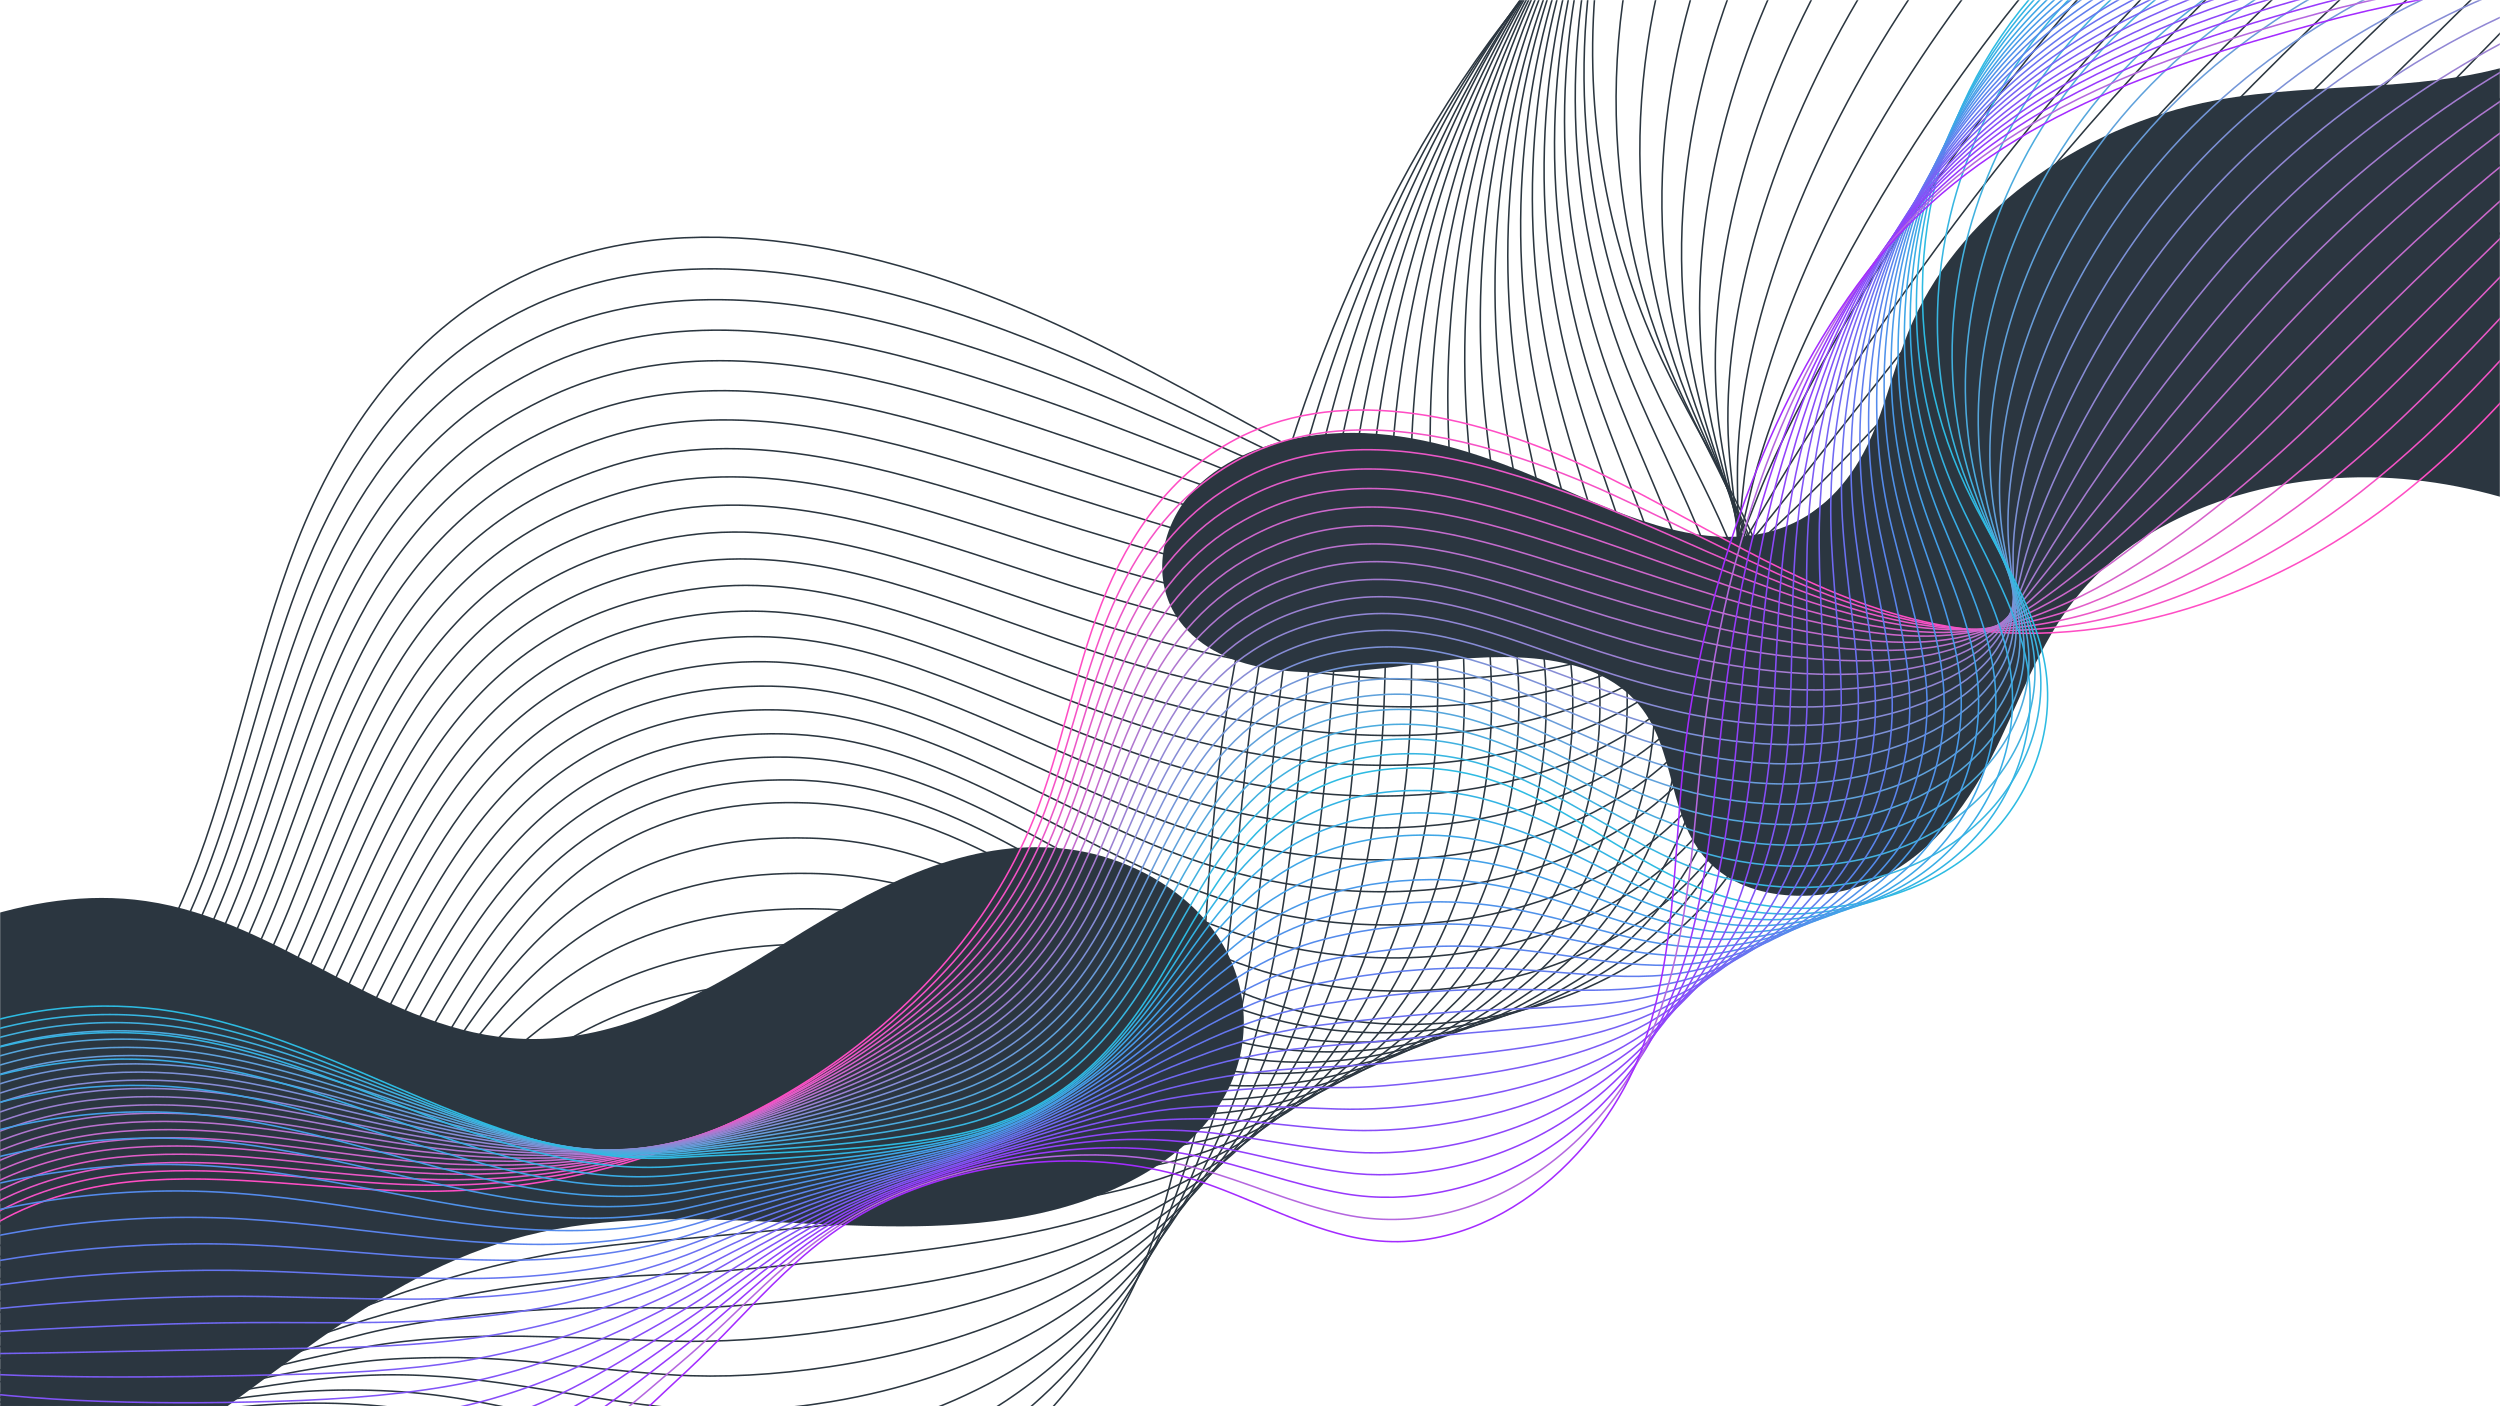 <svg width="1600" height="900" viewBox="0 0 1600 900" fill="none" xmlns="http://www.w3.org/2000/svg">
<mask id="mask0_5_103" style="mask-type:luminance" maskUnits="userSpaceOnUse" x="0" y="0" width="1600" height="900">
<path d="M1600 0H0V900H1600V0Z" fill="white"/>
</mask>
<g mask="url(#mask0_5_103)">
<path d="M-1013.6 1079.55C-995.333 993.488 -892.133 942.187 -792.533 932.175C-692.933 922.05 -591.467 941.737 -490.8 941.737C-221.067 941.625 33.2 785.025 121.467 564.638C149.733 493.988 162.133 418.725 189.733 347.85C217.333 276.975 264.133 208.013 340.133 174.263C449.467 125.775 586.4 163.125 696.667 217.35C806.934 271.575 910.267 343.35 1032.53 368.212C1193.2 400.837 1360 344.7 1482.93 254.138C1605.73 163.575 1692.53 41.85 1777.33 -77.85" stroke="#2B3640" stroke-miterlimit="10"/>
<path d="M-1019.6 1071.23C-999.6 985.613 -896.667 934.425 -796.933 924.075C-753.867 919.575 -710.267 920.7 -666.667 923.737C-609.467 927.675 -552.133 934.65 -495.2 935.662C-379.067 937.8 -265.867 912.712 -166.4 864C-89.6 826.425 -21.2 776.812 33.333 717.3C72.4 675 103.467 627.3 125.2 575.55C134.933 552.375 142.933 528.637 150.267 504.675C165.2 455.962 177.467 406.463 196.8 359.325C218.8 305.888 252 254.137 301.333 218.925C316.667 207.9 333.333 198.45 351.6 191.025C428.267 159.975 516.933 170.663 601.733 197.1C638.4 208.575 674.4 222.862 707.867 238.275C745.334 255.487 782 274.05 818.534 291.712C890.267 326.587 961.067 358.65 1037.73 370.35C1087.6 377.888 1136.8 375.975 1185.47 366.75C1284.4 348.075 1381.6 298.237 1462.67 234.675C1484.93 217.237 1506.13 198.9 1526.67 179.775C1617.87 94.838 1694.13 -3.375 1769.33 -95.963" stroke="#2B3640" stroke-miterlimit="10"/>
<path d="M-1025.6 1062.79C-1003.73 977.625 -901.2 926.437 -801.333 915.75C-758.133 911.137 -714.533 912.262 -670.8 915.412C-613.6 919.575 -556.267 927.225 -499.467 929.362C-383.6 933.75 -270.533 912.713 -170.133 866.025C-92.533 830.025 -23.067 782.775 33.6 725.513C74.133 684.563 106.4 637.65 129.067 586.237C139.2 563.287 147.467 539.55 155.2 515.587C170.8 466.987 183.733 417.375 203.867 370.687C226.8 317.587 261.2 267.075 312.133 233.55C327.867 223.2 344.667 214.312 363.067 207.562C440.133 179.325 527.6 192.6 612.267 219.15C649.067 230.625 685.334 244.462 719.2 258.862C757.067 274.95 794.134 291.825 830.534 307.35C902 338.175 970.934 365.288 1043.2 372.038C1090 376.425 1134.67 371.363 1179.6 359.663C1270.67 335.7 1363.07 281.362 1442.8 214.875C1464.67 196.65 1485.87 177.525 1506.53 157.95C1598.67 70.425 1680.67 -26.887 1761.6 -114.525" stroke="#2B3640" stroke-miterlimit="10"/>
<path d="M-1031.6 1054.35C-1007.87 969.637 -905.733 918.45 -805.733 907.537C-762.533 902.812 -718.667 903.825 -674.933 907.2C-617.6 911.7 -560.533 920.025 -503.733 923.175C-388 929.812 -275.333 912.825 -173.867 868.162C-95.467 833.737 -24.8 788.85 33.867 733.838C76 694.238 109.333 648.112 132.933 596.925C143.467 574.087 152.133 550.575 160.267 526.5C176.533 478.012 190.133 428.287 211.067 381.937C234.933 329.175 270.4 279.9 323.067 248.062C339.2 238.387 356.133 230.063 374.533 224.1C451.867 198.675 538.267 214.65 622.8 241.2C659.733 252.788 696.133 266.063 730.4 279.45C768.667 294.413 806 309.6 842.4 323.1C913.6 349.65 980.8 372.037 1048.53 373.837C1092.4 374.962 1132.53 366.975 1173.47 352.687C1256.67 323.662 1344.27 264.487 1422.53 195.187C1444 176.062 1465.07 156.375 1485.87 136.237C1578.8 46.125 1666.53 -50.288 1753.47 -132.863" stroke="#2B3640" stroke-miterlimit="10"/>
<path d="M-1037.6 1045.91C-1012 961.762 -910.267 910.462 -810 899.325C-766.667 894.487 -722.8 895.387 -678.933 899.1C-621.6 903.825 -564.533 912.825 -507.867 917.1C-392.4 925.875 -279.867 913.05 -177.6 870.525C-98.267 837.675 -26.4 795.262 34 742.387C77.867 704.137 112.133 658.8 136.533 607.95C147.467 585.337 156.533 561.825 164.933 537.75C181.867 489.262 196.133 439.65 218 393.525C242.8 341.212 279.333 292.95 333.733 263.025C350.267 253.912 367.334 246.375 385.867 240.975C463.6 218.363 548.667 237.037 633.334 263.587C670.267 275.287 707.067 288 741.6 300.487C780.267 314.437 818 327.825 854.134 339.3C925.067 361.8 990.534 379.125 1053.6 376.087C1094.53 374.062 1130.13 362.925 1167.2 346.05C1242.67 311.85 1325.2 248.063 1402.27 175.95C1423.47 156.038 1444.4 135.562 1465.33 114.862C1559.07 22.275 1652.53 -73.463 1745.33 -150.863" stroke="#2B3640" stroke-miterlimit="10"/>
<path d="M-1043.6 1037.47C-1016.13 953.775 -914.8 902.475 -814.4 891.112C-771.067 886.162 -727.067 887.063 -683.067 890.888C-625.733 895.838 -568.667 905.512 -512.133 910.912C-396.933 921.937 -284.667 913.05 -181.333 872.662C-101.2 841.387 -28.133 801.45 34.267 750.825C79.733 713.925 115.067 669.263 140.4 618.75C151.733 596.25 161.2 572.85 169.867 548.888C187.467 500.513 202.4 450.787 225.067 405.112C250.8 353.137 288.4 306.113 344.534 277.875C361.334 269.438 378.667 262.462 397.2 257.737C475.2 238.05 559.2 259.2 643.733 285.975C680.8 297.675 717.867 309.938 752.8 321.413C791.867 334.238 829.867 345.937 866 355.275C936.667 373.612 1000.67 386.1 1058.93 378.112C1097.07 372.937 1127.87 358.65 1161.2 339.3C1228.93 299.812 1306.53 231.525 1382.27 156.487C1403.07 135.787 1424 114.638 1445.07 93.375C1539.6 -1.8 1638.93 -96.638 1737.6 -168.975" stroke="#2B3640" stroke-miterlimit="10"/>
<path d="M-1049.73 1029.15C-1020.4 945.9 -919.467 894.712 -818.934 883.012C-775.467 877.95 -731.334 878.737 -687.334 882.787C-629.867 888.075 -573.067 898.425 -516.534 904.837C-401.467 918 -289.467 913.275 -185.2 874.912C-104.267 845.325 -29.867 807.75 34.4 759.262C81.6 723.712 117.867 679.838 144.133 629.663C155.733 607.275 165.6 583.987 174.8 560.025C193.067 511.762 208.8 461.925 232.133 416.587C258.8 365.062 297.467 319.05 355.333 292.612C372.533 284.737 390 278.437 408.667 274.387C486.933 257.512 569.733 281.362 654.267 308.137C691.467 319.95 728.8 331.65 764 342.112C803.467 353.812 841.733 363.825 877.867 371.137C948.267 385.425 1010.93 392.737 1064.27 380.025C1099.73 371.587 1125.73 354.262 1155.07 332.325C1214.93 287.662 1287.73 214.65 1362.13 136.8C1382.53 115.2 1403.47 93.375 1424.67 71.662C1520.13 -26.1 1625.07 -120.038 1729.6 -187.425" stroke="#2B3640" stroke-miterlimit="10"/>
<path d="M-1055.73 1020.71C-1024.53 938.025 -924 886.725 -823.334 874.688C-779.867 869.513 -735.6 870.3 -691.467 874.575C-634 880.088 -577.2 891.113 -520.8 898.65C-406 914.063 -294.133 913.387 -188.933 877.05C-107.2 849.037 -31.467 813.938 34.667 767.588C83.467 733.388 120.8 690.3 148 640.462C160 618.3 170.267 595.012 179.733 571.05C198.667 522.787 215.067 472.95 239.2 427.95C266.8 376.763 306.533 331.875 366.133 307.35C383.6 300.15 401.333 294.412 420 291.037C498.667 276.975 580.267 303.525 664.667 330.3C701.867 342.112 739.6 353.362 775.067 362.812C814.8 373.387 853.6 381.713 889.6 386.888C959.733 397.013 1021.07 399.15 1069.33 381.825C1102.27 370.013 1123.2 349.762 1148.8 325.35C1200.93 275.4 1268.8 197.887 1341.87 117.112C1362 94.725 1382.67 72.225 1404.13 49.95C1500.4 -50.4 1611.2 -143.55 1721.6 -205.763" stroke="#2B3640" stroke-miterlimit="10"/>
<path d="M-1061.73 1012.28C-1028.67 930.038 -928.533 878.737 -827.6 866.475C-784 861.187 -739.6 861.862 -695.467 866.362C-638 872.212 -581.2 883.913 -525.067 892.463C-410.533 910.125 -298.933 913.5 -192.667 879.3C-110.133 852.862 -33.2 820.238 34.933 776.025C85.467 743.175 123.733 700.875 151.867 651.263C164.267 629.213 174.933 606.038 184.8 582.075C204.4 533.925 221.467 483.975 246.4 439.312C274.933 388.462 315.6 344.7 377.067 321.975C394.933 315.338 412.8 310.275 431.6 307.688C510.533 296.438 590.933 325.575 675.333 352.462C712.667 364.387 750.667 375.075 786.533 383.625C826.667 393.188 865.733 399.712 901.733 402.862C971.6 408.937 1031.87 405.675 1074.93 383.85C1105.33 368.55 1121.33 345.488 1142.93 318.6C1187.2 263.363 1250.27 181.35 1321.87 97.65C1341.6 74.475 1362.27 51.188 1383.87 28.462C1480.93 -74.475 1597.47 -166.725 1713.73 -223.875" stroke="#2B3640" stroke-miterlimit="10"/>
<path d="M-1067.73 1003.84C-1032.8 922.05 -933.067 870.75 -832 858.262C-788.4 852.862 -743.867 853.425 -699.6 858.15C-642.133 864.225 -585.467 876.6 -529.333 886.387C-414.933 906.187 -303.6 913.725 -196.4 881.55C-113.067 856.687 -34.8 826.537 35.2 784.575C87.467 753.187 126.667 711.562 155.733 662.287C168.533 640.462 179.467 617.287 189.733 593.325C210.133 545.287 227.733 495.225 253.467 451.012C282.933 400.612 324.667 357.862 387.867 337.05C406 331.087 424.133 326.7 442.933 324.675C522.133 316.237 601.467 348.075 685.733 374.962C723.2 386.887 761.333 397.125 797.6 404.662C838.133 413.1 877.467 417.937 913.333 418.95C982.933 420.862 1041.87 411.975 1080 385.987C1107.73 367.087 1118.8 341.325 1136.67 311.85C1173.2 251.325 1231.2 164.7 1301.6 78.188C1321.07 54.225 1341.6 30.262 1363.33 6.862C1461.2 -98.662 1583.6 -190.013 1705.73 -242.213" stroke="#2B3640" stroke-miterlimit="10"/>
<path d="M-1073.73 995.4C-1037.07 914.062 -937.6 862.875 -836.4 850.05C-792.667 844.537 -748.134 845.1 -703.867 849.937C-646.267 856.35 -589.734 869.287 -533.734 880.2C-419.6 902.25 -308.533 913.725 -200.267 883.687C-116 860.4 -36.4 832.837 35.333 792.9C89.333 762.862 129.467 722.025 159.467 672.975C172.667 651.263 184 628.2 194.533 604.237C215.6 556.2 233.866 506.137 260.4 462.262C290.8 412.2 333.467 370.462 398.533 351.562C417.067 346.162 435.333 342.45 454.267 341.1C533.867 335.588 611.867 369.9 696.133 397.012C733.6 409.05 772.133 418.725 808.667 425.25C849.6 432.562 889.2 435.825 925.067 434.7C994.267 432.562 1052 417.713 1085.07 387.788C1110.27 365.063 1116.4 336.825 1130.27 304.875C1158.93 239.062 1212.13 147.937 1281.2 58.5C1300.27 33.638 1320.67 9.112 1342.67 -14.85C1441.47 -122.963 1569.47 -213.413 1697.6 -260.55" stroke="#2B3640" stroke-miterlimit="10"/>
<path d="M-1079.73 987.075C-1041.2 906.3 -942.134 855 -840.8 841.95C-797.067 836.325 -752.267 836.775 -708 841.95C-650.4 848.588 -593.867 862.312 -538 874.237C-424 898.537 -313.2 914.062 -204 886.05C-118.933 864.45 -38 839.25 35.6 801.45C91.2 772.875 132.4 732.712 163.333 684C176.933 662.512 188.667 639.45 199.6 615.487C221.333 567.562 240.266 517.5 267.733 473.85C299.066 424.238 342.666 383.513 409.733 366.413C428.533 361.575 447.067 358.537 466.133 357.862C546 355.162 622.933 392.175 707.067 419.288C744.667 431.438 783.467 440.55 820.4 446.175C861.733 452.362 901.733 453.938 937.467 450.788C1006.4 444.6 1062.53 423.788 1090.93 390.038C1113.2 363.488 1114.67 332.775 1124.8 298.237C1145.6 227.137 1194 131.512 1261.73 39.263C1280.4 13.613 1300.8 -11.7 1322.8 -36.112C1422.4 -146.7 1556.13 -236.475 1690.13 -278.438" stroke="#2B3640" stroke-miterlimit="10"/>
<path d="M-1085.73 978.637C-1045.33 898.312 -946.667 847.013 -845.067 833.625C-801.2 827.888 -756.4 828.225 -712 833.625C-654.4 840.488 -598 854.887 -542.133 867.937C-428.4 894.375 -317.733 914.062 -207.733 888.187C-121.867 868.162 -39.6 845.55 35.733 809.775C93.067 782.55 135.2 743.175 167.067 694.8C181.067 673.425 193.2 650.475 204.4 626.513C226.8 578.7 246.4 528.525 274.667 485.325C306.8 436.05 351.467 396.338 420.4 381.263C439.6 377.1 458.267 374.625 477.333 374.625C557.467 374.738 633.2 414.45 717.333 441.563C755.067 453.713 794.133 462.375 831.333 466.988C873.067 472.163 913.333 471.938 949.067 466.65C1017.73 456.413 1072.13 429.525 1096 391.95C1115.33 361.463 1112.13 328.388 1118.4 291.375C1131.33 214.988 1174.93 114.75 1241.33 19.688C1259.73 -6.75 1280 -32.737 1302.13 -57.712C1402.53 -170.887 1542.13 -259.762 1682 -296.662" stroke="#2B3640" stroke-miterlimit="10"/>
<path d="M-1091.87 970.2C-1049.6 890.325 -951.467 839.025 -849.6 825.412C-805.733 819.562 -760.667 819.9 -716.267 825.412C-658.533 832.612 -602.267 847.575 -546.533 861.75C-433.067 890.437 -322.667 914.175 -211.6 890.325C-124.933 871.875 -41.333 851.737 35.867 818.212C94.933 792.45 138 753.75 170.8 705.6C185.2 684.337 197.6 661.5 209.333 637.538C232.4 589.725 252.667 539.55 281.733 496.687C314.8 447.862 360.4 409.05 431.2 395.887C450.667 392.287 469.6 390.6 488.8 391.275C569.333 394.2 643.867 436.5 728 463.725C765.733 475.988 805.2 484.087 842.667 487.687C884.8 491.737 925.333 489.937 961.067 482.512C1029.33 468.225 1081.87 435.375 1101.47 393.862C1117.6 359.55 1110 324 1112.53 284.4C1117.6 202.725 1156.27 97.987 1221.33 -4.19617e-05C1239.33 -27.337 1259.6 -54 1281.87 -79.425C1383.2 -195.188 1528.4 -283.163 1674.13 -315.113" stroke="#2B3640" stroke-miterlimit="10"/>
<path d="M-1097.87 961.763C-1053.73 882.45 -956 831.038 -854 817.2C-810 811.238 -764.933 811.463 -720.4 817.313C-662.667 824.738 -606.533 840.487 -550.933 855.675C-437.6 886.612 -327.467 914.4 -215.467 892.575C-128 875.7 -42.933 858.15 36 826.65C96.8 802.35 140.8 764.325 174.533 716.513C189.333 695.475 202.133 672.638 214.133 648.788C237.867 601.088 258.8 550.8 288.667 508.275C322.667 459.788 369.2 421.987 441.867 410.737C461.733 407.7 480.8 406.688 500 408.038C580.8 413.775 654.133 458.775 738.267 486C776.133 498.263 815.733 505.913 853.733 508.5C896.133 511.425 937.067 507.938 972.667 498.375C1040.67 480.15 1091.07 441.225 1106.4 395.775C1119.33 357.637 1107.47 319.613 1106 277.538C1103.2 190.688 1137.07 81.338 1200.8 -19.575C1218.53 -47.7 1238.53 -75.037 1261.07 -101.138C1363.2 -219.488 1514.27 -306.675 1665.87 -333.45" stroke="#2B3640" stroke-miterlimit="10"/>
<path d="M-1103.87 953.325C-1057.87 874.463 -960.533 823.163 -858.4 808.988C-814.4 802.913 -769.067 803.137 -724.533 809.1C-666.8 816.862 -610.667 833.175 -555.2 849.488C-442.133 882.563 -332.267 914.4 -219.2 894.825C-130.933 879.638 -44.533 864.563 36.267 835.088C98.933 812.25 143.867 774.9 178.4 727.312C193.6 706.387 206.8 683.775 219.067 659.812C243.467 612.225 265.2 561.825 295.733 519.75C330.666 471.6 378.267 434.7 452.667 425.587C472.8 423.112 492.267 422.775 511.467 424.8C592.667 433.35 664.8 481.05 748.8 508.387C786.8 520.762 826.667 527.85 864.933 529.537C907.733 531.337 949.067 526.275 984.533 514.575C1052.27 492.3 1100.4 447.525 1111.73 398.025C1121.33 356.062 1105.2 315.562 1100 271.012C1089.2 178.875 1118.4 64.912 1180.8 -38.812C1198.13 -67.725 1218.13 -95.85 1240.8 -122.4C1343.73 -243.338 1500.53 -329.625 1658 -351.338" stroke="#2B3640" stroke-miterlimit="10"/>
<path d="M-1109.87 945C-1062 866.588 -965.067 815.288 -862.667 800.888C-818.533 794.7 -773.2 794.813 -728.533 801C-670.667 808.988 -614.667 826.087 -559.333 843.412C-446.533 878.737 -336.8 914.625 -222.8 897.075C-133.6 883.463 -46 870.975 36.667 843.525C101.067 822.15 146.933 785.362 182.4 738.225C198 717.525 211.6 694.912 224.267 670.95C249.333 623.362 271.733 572.962 303.067 531.225C338.933 483.525 387.467 447.412 463.733 440.325C484.133 438.412 503.867 438.75 523.067 441.45C604.533 452.925 675.467 503.1 759.467 530.55C797.6 542.925 837.733 549.562 876.267 550.237C919.467 551.025 961.067 544.162 996.533 530.325C1064 504 1109.87 453.487 1117.2 399.825C1123.33 354.262 1102.93 311.062 1094 263.925C1075.07 166.5 1099.73 48.038 1160.8 -58.612C1177.73 -88.312 1197.73 -117.113 1220.53 -144.225C1324.13 -267.75 1486.67 -353.25 1650.13 -369.9" stroke="#2B3640" stroke-miterlimit="10"/>
<path d="M-1115.87 936.562C-1066.13 858.6 -969.6 807.3 -867.067 792.562C-822.933 786.263 -777.467 786.262 -732.667 792.675C-674.8 801 -618.933 818.662 -563.6 837.112C-450.933 874.687 -341.6 914.625 -226.533 899.1C-136.533 887.062 -47.467 877.275 36.933 851.737C103.067 831.825 149.867 795.712 186.267 748.912C202.133 728.325 216.133 705.825 229.2 681.862C255.067 634.387 278 583.988 310.133 542.475C346.933 495.113 396.4 460.012 474.533 454.837C495.333 453.487 515.2 454.612 534.533 457.875C616.267 472.162 686.133 525.037 770 552.487C808.133 564.975 848.667 571.05 887.467 570.712C931.067 570.375 972.933 561.937 1008.4 545.962C1075.6 515.587 1119.2 459.338 1122.4 401.513C1125.07 352.238 1100.53 306.45 1087.87 256.837C1061.2 154.237 1080.8 31.163 1140.67 -78.412C1157.33 -109.013 1177.07 -138.488 1200.13 -166.05C1304.53 -291.938 1472.8 -376.537 1642.13 -388.125" stroke="#2B3640" stroke-miterlimit="10"/>
<path d="M-1121.87 928.125C-1070.27 850.725 -974.133 799.312 -871.467 784.35C-827.2 777.937 -781.6 777.937 -736.8 784.575C-678.933 793.125 -623.067 811.462 -567.867 831.037C-455.467 870.75 -346.267 914.85 -230.267 901.35C-139.467 890.887 -49.067 883.687 37.2 860.287C105.067 841.837 152.8 806.4 190.133 759.825C206.4 739.462 220.8 716.962 234.267 693C260.8 645.637 284.4 595.125 317.467 554.062C355.2 507.15 405.6 472.725 485.6 469.8C506.667 469.012 526.8 470.812 546.133 474.862C628.267 491.962 696.8 547.537 780.667 574.987C818.933 587.587 859.733 593.1 898.933 591.75C942.933 590.287 985.2 580.275 1020.53 562.162C1087.47 527.85 1128.8 465.863 1128 403.763C1127.33 350.888 1098.67 302.4 1082 250.2C1047.47 142.313 1062.27 14.625 1120.67 -97.65C1136.93 -129.038 1156.67 -159.188 1179.87 -187.425C1285.33 -316.013 1459.33 -399.825 1634.53 -406.35" stroke="#2B3640" stroke-miterlimit="10"/>
<path d="M-1127.87 919.688C-1074.53 842.737 -978.667 791.438 -875.867 776.138C-831.6 769.613 -785.867 769.5 -740.933 776.362C-683.067 785.137 -627.2 804.262 -572.133 824.85C-460 866.812 -350.933 914.962 -234.133 903.6C-142.533 894.712 -50.8 890.1 37.333 868.725C106.933 851.737 155.6 816.975 193.733 770.737C210.4 750.487 225.2 728.1 238.933 704.138C266.133 656.775 290.4 606.263 324.267 565.538C362.933 518.963 414.4 485.438 496.133 484.538C517.6 484.313 537.867 486.788 557.333 491.513C639.733 511.425 707.2 569.587 790.933 597.15C829.333 609.75 870.4 614.812 909.867 612.562C954.267 609.975 996.933 598.387 1032 578.025C1098.8 539.775 1137.73 472.162 1132.93 405.675C1128.8 349.312 1096 298.012 1075.6 243.337C1033.2 130.162 1043.2 -2.025 1100.27 -117.225C1116.13 -149.4 1135.87 -180.225 1159.07 -209.025C1265.33 -340.2 1445.2 -423.113 1626.27 -424.688" stroke="#2B3640" stroke-miterlimit="10"/>
<path d="M-1134 911.362C-1078.8 834.862 -983.333 783.562 -880.267 768.037C-835.867 761.4 -790 761.175 -745.067 768.262C-687.067 777.375 -631.467 797.063 -576.533 818.775C-464.533 862.988 -355.867 915.075 -238 905.85C-145.6 898.65 -52.4 896.737 37.333 877.162C108.667 861.862 158.267 827.55 197.333 781.537C214.4 761.4 229.467 739.125 243.6 715.162C271.467 667.912 296.4 617.288 331.067 576.9C370.667 530.663 423.067 498.038 506.667 499.163C528.4 499.5 548.933 502.65 568.4 508.05C651.067 530.775 717.333 591.638 801.067 619.313C839.467 632.025 880.8 636.525 920.667 633.263C965.467 629.663 1008.4 616.275 1043.47 593.888C1110 551.588 1146.67 478.463 1137.73 407.588C1130.13 347.625 1093.2 293.738 1068.93 236.475C1018.67 118.125 1023.87 -18.675 1079.6 -136.8C1095.2 -169.762 1114.67 -201.375 1138.13 -230.625C1245.2 -364.387 1430.8 -446.4 1617.73 -442.912" stroke="#2B3640" stroke-miterlimit="10"/>
<path d="M-1140 902.925C-1058.27 794.137 -898.933 735.862 -749.2 760.05C-572.933 788.512 -418.8 918.675 -241.733 907.987C-148.533 902.362 -54 903.037 37.6 885.487C142.533 865.462 201.067 804.938 248.667 726.188C309.867 625.05 357.6 507.825 517.6 513.9C633.333 518.287 708.4 607.275 811.733 641.475C893.6 668.588 989.333 656.1 1055.6 609.75C1121.87 563.4 1156.4 484.763 1143.33 409.5C1132.4 346.05 1091.33 289.35 1063.2 229.5C988.8 71.325 1010.13 -115.988 1118.13 -252.338C1226.13 -388.688 1417.33 -469.913 1610.27 -461.25" stroke="#2B3640" stroke-miterlimit="10"/>
<path d="M-1130.53 918.45C-1047.6 818.213 -889.2 763.988 -740.533 786.15C-666.133 797.175 -595.6 825.187 -526 852.3C-454.667 880.2 -384.4 907.312 -311.067 915.188C-287.467 917.775 -263.467 918.338 -239.2 916.2C-147.867 908.213 -55.733 906.3 35.467 888.188C138.8 867.712 198.533 809.662 247.733 735.3C259.067 718.2 270 700.762 281.2 683.55C314 632.925 348.933 585 404.267 558.337C435.2 543.487 472.4 535.05 518.667 536.4C632.933 539.662 707.6 621 807.733 650.25C821.067 654.075 834.667 656.887 848.4 658.688C916.8 667.463 989.2 650.813 1042 611.663C1105.47 564.638 1138.27 486.787 1126.4 412.312C1116.4 349.2 1077.87 292.163 1052 232.312C1007.33 129.037 1002.27 13.95 1034.4 -90.675C1051.73 -146.588 1079.6 -199.35 1117.73 -245.925C1187.2 -330.975 1289.47 -393.862 1404.27 -427.05C1470.27 -446.175 1540.4 -455.175 1610.67 -452.587" stroke="#2B3640" stroke-miterlimit="10"/>
<path d="M-1121.07 934.087C-1036.93 842.287 -879.467 792.225 -731.867 812.475C-657.734 822.6 -587.467 848.025 -518.534 872.1C-447.867 896.85 -379.067 920.362 -306.933 925.762C-283.733 927.562 -260.267 927.337 -236.534 924.637C-147.2 914.4 -57.2 909.9 33.467 891C135.333 870.075 196 814.275 246.933 744.412C258.666 728.325 270.133 712.012 281.6 695.925C315.466 648.675 350.8 604.35 406.133 579.825C437.2 566.1 474.133 558.113 519.6 559.013C632.4 561.15 706.8 634.95 803.733 659.25C816.666 662.4 829.733 664.65 843.066 665.888C908.933 671.85 978.133 653.513 1028.53 613.913C1089.07 566.213 1120.4 489.15 1109.47 415.35C1100.27 352.575 1064.53 295.313 1040.93 235.35C1000.13 132.075 997.866 17.438 1031.73 -85.95C1050.13 -141.413 1078.93 -193.5 1117.6 -239.288C1188.13 -322.875 1290.53 -384.413 1405.47 -417.488C1471.33 -436.5 1541.2 -445.725 1611.33 -443.7" stroke="#2B3640" stroke-miterlimit="10"/>
<path d="M-1111.73 949.725C-1026.4 866.475 -869.867 820.35 -723.2 838.687C-649.467 847.8 -579.467 870.75 -511.2 891.9C-441.2 913.5 -373.733 933.525 -303.067 936.338C-280.267 937.238 -257.467 936.338 -234.133 933.075C-146.667 920.475 -59.067 913.275 31.067 893.812C131.333 872.212 193.2 819 245.6 753.525C257.733 738.45 269.6 723.262 281.467 708.3C316.4 664.537 352.267 623.7 407.467 601.312C438.667 588.6 475.467 581.175 520.133 581.625C631.467 582.525 705.467 649.013 799.2 668.138C811.6 670.725 824.4 672.187 837.067 672.862C900.4 676.125 966.267 656.1 1014.27 615.825C1072 567.45 1101.73 491.175 1091.87 418.05C1083.6 355.5 1050.4 298.125 1029.07 238.05C992.133 134.662 992.267 20.7 1028.13 -81.45C1047.47 -136.575 1077.33 -187.875 1116.53 -232.875C1188.13 -315.113 1290.67 -375.188 1405.87 -408.263C1471.6 -427.163 1541.33 -436.5 1611.2 -435.038" stroke="#2B3640" stroke-miterlimit="10"/>
<path d="M-1102.27 965.363C-1015.73 890.663 -860.133 848.588 -714.533 864.9C-641.067 873 -571.467 893.588 -503.867 911.588C-434.667 930.15 -368.4 946.463 -299.067 946.688C-276.8 946.8 -254.4 945.225 -231.6 941.288C-146.133 926.55 -60.667 916.538 28.933 896.513C127.6 874.463 190.667 823.613 244.667 762.525C257.2 748.463 269.467 734.4 281.733 720.675C317.733 680.287 354.134 643.05 409.2 622.687C440.534 611.1 477.2 604.35 521.067 604.125C630.933 603.675 704.667 662.738 795.067 676.913C807.067 678.825 819.334 679.725 831.6 679.837C892.4 680.287 955.067 658.575 1000.67 617.85C1055.47 568.8 1083.47 493.313 1074.8 420.975C1067.33 358.763 1036.93 301.05 1017.87 240.862C984.8 137.475 987.6 23.962 1025.2 -76.838C1045.6 -131.625 1076.27 -182.138 1116.13 -226.463C1188.8 -307.238 1291.6 -365.963 1406.8 -398.925C1472.4 -417.713 1541.87 -427.275 1611.6 -426.375" stroke="#2B3640" stroke-miterlimit="10"/>
<path d="M-1092.8 981C-1004.93 914.737 -850.533 876.825 -705.867 891.112C-632.8 898.2 -563.333 916.313 -496.4 931.275C-427.867 946.688 -363.067 959.513 -294.933 957.15C-273.067 956.475 -251.2 954.112 -229.067 949.612C-145.467 932.625 -62.4 919.913 26.667 899.213C123.733 876.6 188 828.113 243.6 771.525C256.533 758.363 269.333 745.537 281.867 732.937C318.8 695.925 355.733 662.4 410.933 644.062C442.4 633.6 478.8 627.075 522 626.625C630.4 625.5 703.733 676.575 790.933 685.8C802.533 687.037 814.267 687.262 826 686.812C884.267 684.45 943.733 661.162 986.933 619.875C1038.93 570.037 1065.33 495.45 1057.73 423.787C1051.2 361.912 1023.33 303.975 1006.67 243.675C977.6 140.287 982.933 27.337 1022.27 -72.338C1043.73 -126.788 1075.33 -176.513 1115.73 -220.05C1189.33 -299.363 1292.4 -356.625 1407.87 -389.588C1473.47 -408.263 1542.53 -418.05 1612 -417.713" stroke="#2B3640" stroke-miterlimit="10"/>
<path d="M-1083.47 996.525C-994.4 938.813 -840.933 904.838 -697.2 917.325C-624.4 923.4 -555.333 939.038 -489.067 951.075C-421.2 963.45 -357.733 972.563 -291.067 967.725C-269.6 966.15 -248.267 963.225 -226.667 958.05C-145.067 938.7 -64.133 923.4 24.4 902.025C119.867 878.963 185.333 832.838 242.533 780.638C255.867 768.488 269.067 756.788 282 745.313C320 711.788 357.467 681.75 412.533 665.55C444.267 656.212 480.4 650.137 522.8 649.237C629.733 646.987 702.8 690.525 786.667 694.688C797.867 695.25 809.066 694.913 820.266 693.9C876 688.725 932.266 663.863 973.066 622.013C1022.13 571.5 1046.93 497.813 1040.4 426.713C1034.67 365.175 1009.47 306.9 995.066 246.6C969.866 143.213 977.867 30.825 1018.93 -67.612C1041.47 -121.612 1074 -170.662 1115.07 -213.412C1189.73 -291.375 1292.93 -347.175 1408.53 -380.025C1474 -398.7 1542.93 -408.6 1612.13 -408.712" stroke="#2B3640" stroke-miterlimit="10"/>
<path d="M-1074 1012.16C-983.733 962.887 -831.2 933.075 -688.533 943.537C-616.133 948.6 -547.2 961.763 -481.733 970.763C-414.533 979.988 -352.533 985.5 -287.067 978.188C-266.133 975.825 -245.2 972.112 -224.133 966.487C-144.4 944.887 -65.867 926.888 22.133 904.838C116.133 881.325 182.667 837.562 241.467 789.862C255.2 778.725 268.8 768.037 282.133 757.8C321.067 727.65 359.2 701.325 414.133 687.15C446 678.937 482 673.312 523.467 671.962C628.933 668.587 701.733 704.588 782.267 703.688C793.067 703.575 803.867 702.562 814.533 700.987C867.6 693 920.8 666.45 959.2 624.15C1005.47 572.962 1028.67 500.062 1023.2 429.75C1018.4 368.55 996 310.05 983.733 249.638C962.667 146.138 973.2 34.312 1015.87 -62.775C1039.47 -116.437 1072.8 -164.7 1114.53 -206.775C1190.27 -283.275 1293.73 -337.725 1409.47 -370.575C1474.8 -389.138 1543.47 -399.15 1612.53 -399.938" stroke="#2B3640" stroke-miterlimit="10"/>
<path d="M-1064.53 1027.8C-973.067 987.075 -821.467 961.538 -679.867 969.75C-607.733 973.913 -539.2 984.6 -474.267 990.45C-407.867 996.525 -347.067 998.438 -282.933 988.65C-262.4 985.5 -242 981.113 -221.467 974.813C-143.6 950.963 -67.333 930.375 20.133 907.65C112.533 883.688 180.4 842.287 240.533 798.975C254.667 788.85 268.667 779.288 282.4 770.175C322.267 743.513 361.067 720.675 415.867 708.525C447.867 701.438 483.6 696.15 524.4 694.463C628.4 689.963 700.933 718.425 778.133 712.575C788.4 711.787 798.8 710.212 808.933 708.075C859.467 697.275 909.333 669.15 945.467 626.175C988.8 574.312 1010.53 502.2 1006 432.562C1002 371.587 982.267 312.975 972.267 252.45C955.067 148.95 968.267 37.688 1012.8 -58.275C1037.47 -111.6 1071.73 -159.075 1114 -200.363C1190.8 -275.513 1294.4 -328.5 1410.27 -361.238C1475.47 -379.688 1543.87 -389.925 1612.8 -391.275" stroke="#2B3640" stroke-miterlimit="10"/>
<path d="M-1055.2 1043.44C-962.534 1011.15 -812 989.775 -671.2 995.963C-599.467 999.113 -531.067 1007.33 -466.933 1010.14C-401.2 1013.18 -341.867 1011.49 -279.067 999.112C-258.934 995.175 -239.067 990 -219.067 983.138C-143.2 956.925 -69.2 933.75 17.866 910.35C108.666 885.937 177.733 846.787 239.467 807.975C254 798.862 268.533 790.425 282.533 782.438C323.333 759.15 362.8 740.025 417.6 729.9C449.733 723.938 485.333 719.1 525.333 716.963C627.867 711.338 700.133 732.15 774.133 721.35C784 719.887 793.866 717.638 803.6 714.938C851.6 701.325 898.267 671.512 932 628.087C972.533 575.55 992.533 504.225 989.2 435.375C986.133 374.737 969.067 315.787 961.333 255.15C948 151.65 964 40.95 1010.13 -53.775C1035.87 -106.65 1071.07 -153.45 1113.87 -193.95C1191.6 -267.637 1295.47 -319.275 1411.6 -351.9C1476.67 -370.238 1544.93 -380.7 1613.6 -382.5" stroke="#2B3640" stroke-miterlimit="10"/>
<path d="M-1045.73 1059.08C-951.867 1035.34 -802.267 1017.9 -662.534 1022.17C-591.067 1024.31 -523.067 1030.05 -459.6 1029.94C-394.533 1029.83 -336.533 1024.65 -275.067 1009.58C-255.467 1004.74 -236 998.888 -216.533 991.463C-142.533 963 -70.8 937.237 15.6 913.05C104.933 888.187 175.2 851.4 238.4 816.975C253.333 808.875 268.267 801.563 282.667 794.7C324.4 774.788 364.533 759.375 419.2 751.275C451.6 746.438 486.8 742.05 526.133 739.463C627.2 732.713 699.2 745.988 769.867 730.125C779.333 727.988 788.667 725.175 797.867 721.912C843.333 705.487 886.8 674.1 918.133 630.112C955.733 576.9 974.267 506.363 971.867 438.188C969.733 377.888 955.2 318.713 949.733 257.963C940.4 154.463 958.933 44.212 1006.8 -49.163C1033.73 -101.7 1069.6 -147.712 1113.07 -187.537C1191.87 -259.762 1295.87 -310.05 1412.13 -342.675C1477.07 -360.9 1545.07 -371.475 1613.47 -373.95" stroke="#2B3640" stroke-miterlimit="10"/>
<path d="M-1036.27 1074.6C-941.2 1059.41 -792.533 1046.02 -653.867 1048.39C-582.8 1049.62 -515.067 1052.77 -452.133 1049.62C-387.867 1046.47 -331.2 1037.59 -270.933 1020.04C-251.733 1014.41 -232.8 1007.89 -214 999.787C-142 968.962 -72.4 940.612 13.467 915.862C101.2 890.55 172.8 856.125 237.467 826.087C252.8 819 268.133 812.812 282.933 807.075C325.6 790.65 366.4 778.838 420.933 772.65C453.467 768.938 488.533 765 526.933 761.963C626.534 753.975 698.267 759.713 765.6 739.013C774.667 736.2 783.6 732.713 792.134 728.888C835.067 709.65 875.334 676.688 904.134 632.138C938.934 578.25 955.867 508.5 954.534 441C953.334 381.037 941.467 321.637 938.267 260.775C932.8 157.275 954.134 47.587 1003.6 -44.663C1031.6 -96.75 1068.4 -142.088 1112.4 -181.125C1192.27 -252 1296.53 -300.825 1412.93 -333.338C1477.73 -351.45 1545.6 -362.25 1613.73 -365.288" stroke="#2B3640" stroke-miterlimit="10"/>
<path d="M-1026.93 1090.24C-930.533 1083.49 -782.933 1074.26 -645.2 1074.6C-574.4 1074.82 -506.933 1075.61 -444.8 1069.31C-381.2 1063.01 -325.867 1050.64 -267.067 1030.5C-248.267 1024.09 -229.867 1016.77 -211.6 1008.11C-141.467 975.037 -74.267 944.1 11.067 918.563C97.333 892.8 170.133 860.85 236.267 835.088C252 829.013 267.733 823.95 282.933 819.338C326.533 806.288 368 798.188 422.4 794.025C455.067 791.55 490 787.837 527.6 784.35C625.733 775.237 697.2 773.325 761.2 747.675C769.867 744.187 778.267 740.138 786.4 735.75C826.8 713.7 863.733 679.05 890.267 633.938C922.133 579.375 937.6 510.413 937.2 443.7C936.934 383.963 927.6 324.338 926.667 263.475C925.067 159.975 949.2 50.85 1000.27 -40.163C1029.33 -91.912 1067.07 -136.463 1111.73 -174.713C1192.67 -244.125 1297.07 -291.488 1413.6 -324C1478.27 -342.113 1545.87 -353.025 1613.87 -356.513" stroke="#2B3640" stroke-miterlimit="10"/>
<path d="M-1017.47 1105.88C-919.867 1107.68 -773.2 1102.39 -636.533 1100.81C-566.133 1100.03 -498.933 1098.34 -437.467 1089.11C-374.533 1079.66 -320.533 1063.69 -263.067 1041.08C-244.8 1033.88 -226.8 1025.77 -209.067 1016.55C-140.933 981.112 -75.867 947.7 8.933 921.375C93.6 895.163 167.867 865.575 235.2 844.313C251.467 839.25 267.467 835.313 283.067 831.938C327.6 822.263 369.867 817.987 424.133 815.737C457.067 814.387 491.6 811.125 528.533 807.188C625.333 796.95 696.4 787.387 757.066 756.787C765.333 752.625 773.2 747.9 780.8 742.95C818.667 718.088 852.4 681.863 876.533 636.188C905.6 580.95 919.467 512.775 920.133 446.737C920.667 387.337 914.133 327.488 915.467 266.513C917.733 162.9 944.533 54.45 997.333 -35.325C1027.47 -86.737 1066 -130.5 1111.33 -167.963C1193.2 -235.913 1297.87 -281.925 1414.67 -314.325C1479.33 -332.325 1546.53 -343.463 1614.4 -347.513" stroke="#2B3640" stroke-miterlimit="10"/>
<path d="M-1008 1121.51C-909.2 1131.75 -763.467 1130.63 -627.867 1127.03C-557.733 1125.23 -490.8 1121.06 -430 1108.8C-367.733 1096.31 -315.2 1076.74 -258.933 1051.54C-241.067 1043.55 -223.6 1034.66 -206.4 1024.88C-140.133 987.075 -77.467 951.075 6.8 924.188C90 897.525 165.467 870.412 234.267 853.425C250.933 849.375 267.333 846.563 283.333 844.313C328.8 837.9 371.733 836.212 425.867 837.112C458.933 837.675 493.333 834.075 529.467 829.688C624.8 818.213 695.6 801.113 752.933 765.563C760.8 760.725 768.133 755.437 775.333 749.925C810.667 722.25 841.2 684.338 862.933 638.213C889.067 582.3 901.467 514.912 903.067 449.55C904.533 390.487 900.533 330.413 904.133 269.213C910.267 165.6 939.867 57.712 994.4 -30.938C1025.73 -81.9 1065.07 -124.988 1110.93 -161.775C1193.87 -228.375 1298.8 -272.925 1415.6 -305.325C1480.13 -323.213 1547.2 -334.463 1614.8 -339.075" stroke="#2B3640" stroke-miterlimit="10"/>
<path d="M-998.667 1137.04C-898.667 1155.82 -754 1158.41 -619.2 1153.12C-549.467 1150.2 -482.8 1143.79 -422.667 1128.37C-361.2 1112.74 -309.867 1089.68 -255.067 1061.78C-237.6 1052.89 -220.667 1043.44 -204 1032.97C-139.733 992.925 -79.2 954.337 4.533 926.662C86.133 899.662 162.933 874.8 233.2 862.2C250.267 859.162 267.067 857.362 283.467 856.35C329.733 853.312 373.467 856.687 427.467 858.262C460.8 859.275 494.8 856.8 530.133 851.963C624 839.363 694.533 814.612 748.667 774.225C756 768.712 763.067 762.75 769.6 756.675C802.4 726.188 829.733 686.7 849.067 640.013C872.4 583.425 883.067 516.825 885.733 452.25C888.133 393.525 886.533 333.113 892.667 271.913C902.4 168.3 935.067 60.975 991.2 -26.438C1023.6 -77.062 1063.87 -119.362 1110.27 -155.362C1194.27 -220.5 1299.33 -263.7 1416.4 -295.987C1480.8 -313.762 1547.6 -325.237 1614.93 -330.412" stroke="#2B3640" stroke-miterlimit="10"/>
<path d="M-989.2 1152.68C-888 1180.01 -744.267 1186.65 -610.533 1179.45C-541.067 1175.51 -474.8 1166.62 -415.333 1148.29C-354.533 1129.61 -304.667 1102.84 -251.067 1072.46C-234.133 1062.79 -217.733 1052.55 -201.467 1041.53C-139.067 999.113 -80.8 958.05 2.4 929.588C82.533 902.138 160.533 879.863 232.267 871.425C249.733 869.4 266.933 868.95 283.733 868.838C330.933 868.388 375.333 876.263 429.2 879.863C462.667 882 496.533 879.863 531.067 874.688C623.467 860.85 693.6 828.45 744.533 783.225C751.467 777.037 758 770.512 764 763.875C794.267 730.575 818.4 689.4 835.333 642.262C855.733 585 864.933 519.187 868.667 455.287C872 396.787 873.067 336.262 881.333 274.95C895.067 171.337 930.4 64.575 988.133 -21.712C1021.73 -71.888 1062.67 -113.513 1109.73 -148.725C1194.67 -212.4 1300 -254.25 1417.2 -286.425C1481.47 -304.088 1548 -315.788 1615.2 -321.525" stroke="#2B3640" stroke-miterlimit="10"/>
<path d="M-979.734 1168.31C-877.334 1204.09 -734.533 1214.89 -601.867 1205.66C-532.8 1200.71 -466.667 1189.35 -407.867 1167.97C-347.733 1146.15 -299.067 1116 -246.933 1082.93C-230.4 1072.46 -214.533 1061.44 -198.933 1049.85C-138.533 1005.07 -82.4 961.537 0.133 932.287C78.667 904.5 158 884.588 231.2 880.425C249.067 879.413 266.667 879.862 283.867 881.1C332 884.7 377.067 895.725 430.8 901.125C464.4 904.5 498.133 902.7 531.867 897.075C622.8 882 692.533 842.062 740.267 791.887C746.8 785.025 752.8 777.825 758.4 770.625C786 734.512 806.933 691.762 821.6 643.95C839.2 585.9 846.8 520.987 851.467 457.762C855.733 399.6 859.333 338.85 870 277.425C887.6 173.812 925.733 67.612 985.067 -17.438C1019.73 -67.162 1061.6 -108.225 1109.2 -142.65C1195.2 -204.975 1300.67 -245.363 1418.13 -277.425C1482.27 -294.975 1548.67 -306.788 1615.6 -313.088" stroke="#2B3640" stroke-miterlimit="10"/>
<path d="M-970.4 1183.95C-866.8 1228.27 -724.933 1243.01 -593.2 1231.87C-524.4 1225.91 -458.667 1212.07 -400.533 1187.66C-341.2 1162.8 -293.867 1128.94 -242.933 1093.39C-226.8 1082.14 -211.467 1070.32 -196.4 1058.17C-138.133 1010.92 -84 965.137 -2 935.1C75.067 906.862 155.6 888.638 230.133 889.65C248.533 889.875 266.533 891.113 284.133 893.588C333.2 900.45 378.933 915.412 432.667 922.725C466.4 927.337 499.867 925.762 532.933 919.8C622.4 903.6 691.867 856.013 736.267 801C742.4 793.463 747.867 785.7 752.933 777.938C778 739.013 795.733 694.688 808 646.313C822.667 587.588 828.933 523.463 834.533 461.025C839.734 403.2 846 342.113 858.933 280.688C880.4 176.963 921.467 71.438 982.267 -12.375C1018.13 -61.763 1060.8 -102.037 1108.93 -135.675C1196 -196.537 1301.73 -235.575 1419.2 -267.637C1483.2 -285.075 1549.33 -297.112 1616.13 -303.975" stroke="#2B3640" stroke-miterlimit="10"/>
<path d="M-960.933 1199.59C-856 1252.35 -715.2 1271.25 -584.533 1258.09C-516.133 1251.11 -450.533 1234.91 -393.067 1207.46C-334.4 1179.45 -288.4 1142.1 -238.933 1103.96C-223.2 1091.92 -208.4 1079.44 -193.867 1066.61C-137.467 1017.11 -85.6 968.737 -4.267 937.912C71.333 909.337 153.067 894.375 229.067 898.762C247.867 899.887 266.267 902.362 284.267 905.962C334.4 916.087 380.533 934.987 434.267 944.212C468.133 950.062 501.467 948.825 533.6 942.412C621.6 924.975 690.667 869.85 731.867 809.887C737.6 801.675 742.667 793.237 747.2 784.912C769.733 743.175 784.267 697.162 794 648.337C805.867 588.937 810.533 525.6 817.067 463.837C823.333 406.35 832 345.037 847.2 283.387C872.534 179.662 916.533 74.812 978.8 -7.988C1015.87 -56.925 1059.2 -96.525 1108.13 -129.375C1196.27 -188.888 1302.13 -226.35 1419.87 -258.413C1483.73 -275.85 1549.73 -288 1616.13 -295.425" stroke="#2B3640" stroke-miterlimit="10"/>
<path d="M-951.467 1215.11C-845.333 1276.43 -705.6 1299.38 -575.867 1284.3C-507.733 1276.31 -442.533 1257.64 -385.733 1227.15C-327.733 1195.99 -283.067 1155.15 -234.933 1114.31C-219.733 1101.49 -205.333 1088.21 -191.333 1074.94C-136.933 1023.08 -87.2 972.338 -6.4 940.613C67.733 911.7 150.533 899.213 228.133 907.763C247.333 909.9 266.133 913.387 284.533 918.225C335.6 931.612 382.4 954.45 436 965.588C470.133 972.675 503.067 971.662 534.533 964.912C620.933 946.125 689.6 883.462 727.733 818.662C732.933 809.775 737.6 800.775 741.6 791.887C761.6 747.337 772.933 699.75 780.266 650.362C789.2 590.287 792.4 527.737 800 466.65C807.2 409.5 818.533 347.962 836 286.2C865.2 182.475 912 78.188 976 -3.375C1014.27 -51.862 1058.4 -90.787 1107.87 -122.963C1196.93 -181.013 1303.07 -217.125 1420.93 -249.075C1484.8 -266.4 1550.4 -278.775 1616.67 -286.65" stroke="#2B3640" stroke-miterlimit="10"/>
<path d="M-942 1230.75C-778.133 1337.29 -540.933 1344.04 -378.267 1246.84C-321.067 1212.64 -277.733 1168.09 -230.8 1124.77C-158.4 1057.84 -109.333 984.037 -8.533 943.312C82 906.75 190.4 900.112 284.667 930.6C336.667 947.362 384.133 974.025 437.6 986.962C579.733 1021.27 698 901.8 736 798.862C774.667 694.012 767.2 579.487 782.933 469.462C804.667 317.025 868.133 129.375 972.933 1.237C1083.07 -133.538 1238.4 -190.125 1421.73 -239.738C1485.47 -256.95 1550.8 -269.438 1616.93 -277.988" stroke="#2B3640" stroke-miterlimit="10"/>
</g>
<mask id="mask1_5_103" style="mask-type:luminance" maskUnits="userSpaceOnUse" x="0" y="0" width="1600" height="900">
<path d="M1600 0H0V900H1600V0Z" fill="white"/>
</mask>
<g mask="url(#mask1_5_103)">
<path d="M1866.27 538.2C1829.6 482.512 1787.6 428.512 1732 385.425C1676.4 342.337 1606 310.612 1530.8 306C1455.6 301.387 1376 326.812 1332 378.562C1307.73 407.025 1295.47 441.225 1280 473.737C1264.53 506.25 1244.27 538.987 1209.87 558.562C1175.47 578.137 1123.73 579.825 1095.87 553.837C1065.47 525.375 1074.53 478.125 1046.27 448.087C1014.53 414.337 953.6 418.275 903.2 425.362C852.8 432.45 792 436.725 759.867 403.312C734.133 376.537 740.933 334.125 768.8 308.925C796.667 283.725 840.4 274.387 881.067 277.65C921.733 280.912 960 295.087 996.133 311.062C1042.27 331.425 1096.13 355.613 1143.07 336.825C1169.07 326.475 1186.13 304.65 1196.53 282.038C1206.93 259.425 1212 235.35 1221.33 212.4C1251.2 139.162 1328.27 81.112 1417.87 64.237C1486 51.413 1560.13 60.75 1623.47 36.112C1674.53 16.312 1710.93 -22.725 1745.2 -60.3L1866.27 538.2Z" fill="#2B3640"/>
</g>
<mask id="mask2_5_103" style="mask-type:luminance" maskUnits="userSpaceOnUse" x="0" y="0" width="1600" height="900">
<path d="M1600 0H0V900H1600V0Z" fill="white"/>
</mask>
<g mask="url(#mask2_5_103)">
<path d="M-279.2 1013.4C-152.8 1030.28 -19.067 1003.73 85.067 940.95C169.2 890.325 237.6 816.075 336.533 790.875C387.867 777.825 442.533 779.512 496 782.1C549.467 784.687 603.733 788.175 656 778.5C708.267 768.825 759.467 743.625 782.933 703.013C801.6 670.725 800.267 630.675 779.333 599.288C758.4 567.9 718.667 546.075 676.267 542.7C613.333 537.75 555.867 570.262 505.067 601.875C454.267 633.487 398.267 667.125 335.2 664.875C246.533 661.725 180.8 589.275 93.333 576.675C16.933 565.65 -56.667 602.213 -122.133 637.2L-279.2 1013.4Z" fill="#2B3640"/>
</g>
<mask id="mask3_5_103" style="mask-type:luminance" maskUnits="userSpaceOnUse" x="0" y="0" width="1600" height="900">
<path d="M1600 0H0V900H1600V0Z" fill="white"/>
</mask>
<g mask="url(#mask3_5_103)">
<path d="M-56.533 849.6C-45.067 795.15 20.4 762.638 83.333 756.338C146.267 750.038 210.533 762.412 274.267 762.412C444.933 762.3 605.867 663.188 661.733 523.688C679.6 479.025 687.467 431.325 704.933 386.438C722.4 341.663 752 297.9 800.133 276.638C869.333 245.925 956 269.55 1025.87 303.862C1095.73 338.175 1161.07 383.625 1238.4 399.375C1340 420.075 1445.73 384.412 1523.47 327.15C1601.2 269.887 1656.13 192.825 1709.73 117" stroke="#FF4DC4" stroke-miterlimit="10"/>
<path d="M-60.4 844.312C-47.733 790.087 17.467 757.687 80.533 751.162C107.867 748.35 135.333 749.025 162.933 750.937C199.2 753.412 235.467 757.8 271.467 758.475C344.933 759.825 416.667 743.963 479.6 713.138C528.267 689.288 571.467 657.9 606 620.212C630.667 593.437 650.4 563.287 664.133 530.55C670.267 515.925 675.333 500.85 680 485.663C689.467 454.838 697.2 423.562 709.467 393.75C723.333 359.887 744.4 327.15 775.6 304.875C785.333 297.9 795.867 291.937 807.467 287.212C856 267.525 912.133 274.275 965.867 291.038C989.067 298.238 1011.87 307.35 1033.07 317.025C1056.8 327.937 1080 339.638 1103.07 350.888C1148.4 372.938 1193.33 393.3 1241.87 400.612C1273.47 405.45 1304.53 404.1 1335.47 398.362C1398 386.55 1459.6 355.05 1510.93 314.775C1524.93 303.75 1538.4 292.05 1551.47 280.013C1609.2 226.238 1657.47 164.138 1705.07 105.413" stroke="#F552C5" stroke-miterlimit="10"/>
<path d="M-64.133 839.025C-50.267 785.138 14.667 752.737 77.867 745.987C105.2 743.062 132.8 743.738 160.533 745.763C196.8 748.463 232.933 753.3 269.067 754.65C342.4 757.463 413.867 744.075 477.467 714.6C526.667 691.762 570.533 661.837 606.4 625.612C632 599.625 652.4 569.925 666.8 537.413C673.2 522.9 678.533 507.825 683.333 492.638C693.2 461.925 701.333 430.538 714.133 400.95C728.667 367.313 750.4 335.362 782.667 314.212C792.667 307.687 803.333 302.063 814.933 297.788C863.733 279.9 919.067 288.338 972.667 305.1C996 312.413 1018.93 321.075 1040.27 330.188C1064.27 340.312 1087.73 351.112 1110.67 360.9C1155.87 380.362 1199.47 397.575 1245.2 401.85C1274.8 404.663 1303.2 401.4 1331.6 393.975C1389.2 378.788 1447.73 344.362 1498.13 302.4C1512 290.812 1525.33 278.775 1538.4 266.4C1596.67 211.05 1648.53 149.4 1699.87 93.938" stroke="#EB57C7" stroke-miterlimit="10"/>
<path d="M-68 833.625C-52.933 780.075 11.6 747.563 74.933 740.7C102.267 737.775 130 738.337 157.733 740.475C194 743.287 230.133 748.575 266.133 750.6C339.333 754.762 410.667 744.075 474.933 715.838C524.533 694.013 569.333 665.663 606.4 630.788C633.067 605.7 654.133 576.45 669.067 544.163C675.733 529.763 681.2 514.8 686.4 499.612C696.667 468.9 705.333 437.512 718.533 408.15C733.6 374.737 756.133 343.575 789.333 323.437C799.6 317.25 810.267 312.075 822 308.25C870.933 292.162 925.6 302.287 979.2 319.05C1002.53 326.362 1025.6 334.8 1047.33 343.237C1071.6 352.687 1095.2 362.25 1118.13 370.913C1163.2 387.788 1205.73 401.85 1248.53 402.975C1276.27 403.763 1301.73 398.587 1327.6 389.587C1380.27 371.25 1435.73 333.788 1485.2 289.913C1498.8 277.875 1512.13 265.275 1525.33 252.562C1584.13 195.525 1639.73 134.438 1694.67 82.237" stroke="#E15DC8" stroke-miterlimit="10"/>
<path d="M-71.867 828.338C-55.6 775.013 8.667 742.613 72.133 735.525C99.6 732.488 127.333 733.05 155.067 735.412C191.333 738.45 227.467 744.075 263.333 746.888C336.4 752.4 407.6 744.3 472.4 717.412C522.533 696.6 568.133 669.825 606.4 636.3C634.133 612.112 655.867 583.312 671.333 551.25C678.267 536.85 684 522 689.333 506.812C700 476.212 709.067 444.713 722.933 415.575C738.667 382.5 761.733 351.9 796.133 333C806.533 327.262 817.467 322.425 829.067 319.05C878.267 304.762 932.133 316.575 985.6 333.45C1008.93 340.875 1032.27 348.862 1054.13 356.737C1078.53 365.512 1102.53 374.063 1125.33 381.263C1170.27 395.438 1211.73 406.462 1251.6 404.55C1277.47 403.312 1300 396.225 1323.47 385.538C1371.2 363.825 1423.47 323.55 1472.27 277.875C1485.6 265.275 1498.93 252.338 1512.27 239.288C1571.6 180.675 1630.8 120.15 1689.47 71.1" stroke="#D762CA" stroke-miterlimit="10"/>
<path d="M-75.6 823.05C-58.267 770.063 5.867 737.662 69.467 730.35C96.933 727.2 124.8 727.763 152.533 730.238C188.8 733.388 224.933 739.575 260.667 742.95C333.6 749.925 404.667 744.3 470.133 718.763C520.8 698.963 567.067 673.65 606.667 641.587C635.467 618.187 657.733 589.95 673.867 558C681.067 543.712 687.067 528.862 692.533 513.675C703.733 483.075 713.2 451.575 727.467 422.663C743.733 389.813 767.6 360 803.067 342.112C813.733 336.712 824.667 332.325 836.4 329.4C885.733 316.912 938.933 330.3 992.4 347.288C1015.87 354.713 1039.33 362.475 1061.47 369.675C1086.13 377.775 1110.27 385.2 1133.07 391.163C1177.87 402.75 1218.27 410.625 1255.2 405.562C1279.33 402.3 1298.8 393.3 1319.87 380.925C1362.67 355.95 1411.87 312.638 1459.73 265.163C1472.93 252 1486.13 238.613 1499.47 225.225C1559.33 164.925 1622.13 104.963 1684.67 59.175" stroke="#CD67CB" stroke-miterlimit="10"/>
<path d="M-79.467 817.65C-60.933 765 2.933 732.487 66.667 725.175C94.133 722.025 122.133 722.475 149.867 725.062C186.267 728.438 222.267 734.963 258 739.013C330.8 747.338 401.733 744.412 467.733 720.112C518.933 701.325 566 677.587 606.8 646.875C636.667 624.375 659.6 596.587 676.267 564.862C683.6 550.687 689.867 535.95 695.733 520.763C707.333 490.163 717.2 458.663 732 429.975C748.8 397.35 773.333 368.213 810 351.562C820.933 346.612 832 342.562 843.733 340.087C893.333 329.4 945.733 344.475 999.2 361.462C1022.67 368.887 1046.4 376.313 1068.67 382.95C1093.6 390.375 1117.87 396.675 1140.8 401.288C1185.33 410.288 1225.07 415.013 1258.8 406.913C1281.2 401.513 1297.73 390.6 1316.27 376.763C1354.13 348.525 1400.27 302.288 1447.33 253.013C1460.27 239.4 1473.47 225.562 1486.93 211.837C1547.33 149.962 1613.87 90.45 1680 47.812" stroke="#C36CCD" stroke-miterlimit="10"/>
<path d="M-83.2 812.363C-63.467 760.05 0.133 727.538 63.867 720C91.467 716.738 119.467 717.188 147.333 719.888C183.733 723.375 219.6 730.35 255.333 735.188C328 744.975 398.8 744.525 465.333 721.575C517.067 703.8 564.933 681.637 606.8 652.275C637.733 630.675 661.333 603.337 678.533 571.837C686.133 557.775 692.667 543.038 698.667 527.85C710.667 497.363 720.933 465.75 736.267 437.288C753.733 404.888 778.8 376.537 816.667 360.9C827.733 356.287 838.933 352.687 850.8 350.55C900.533 341.662 952.267 358.425 1005.6 375.413C1029.2 382.95 1053.07 390.037 1075.47 396C1100.67 402.75 1125.2 407.925 1148 411.3C1192.4 417.712 1231.2 419.062 1261.73 408.15C1282.53 400.725 1295.87 387.9 1312 372.375C1344.93 340.762 1387.87 291.712 1434.13 240.525C1446.93 226.35 1460 212.062 1473.6 198C1534.53 134.437 1604.67 75.6 1674.53 36.112" stroke="#B972CE" stroke-miterlimit="10"/>
<path d="M-87.067 807.075C-66.133 754.988 -2.8 722.588 61.067 714.825C88.667 711.45 116.8 711.9 144.667 714.713C181.067 718.425 216.933 725.737 252.533 731.25C325.067 742.387 395.733 744.525 462.933 722.925C515.2 706.162 563.867 685.575 606.933 657.562C638.933 636.75 663.067 609.975 680.933 578.587C688.8 564.637 695.467 549.9 701.733 534.712C714.133 504.225 724.933 472.612 740.667 444.375C758.667 412.2 784.533 384.525 823.333 370.125C834.667 365.962 846 362.7 857.867 361.013C907.867 353.925 958.667 372.375 1012.13 389.362C1035.73 396.9 1059.73 403.65 1082.53 409.05C1108 415.125 1132.67 419.288 1155.47 421.2C1199.73 425.025 1237.73 423 1265.07 409.163C1284.27 399.488 1294.4 384.862 1308.13 367.875C1336.13 332.887 1376 281.025 1421.47 228.038C1434 213.413 1447.07 198.675 1460.67 184.163C1522.13 119.025 1595.87 60.638 1669.47 24.413" stroke="#AF77CF" stroke-miterlimit="10"/>
<path d="M-90.8 801.675C-68.667 749.925 -5.6 717.412 58.4 709.537C86 706.162 114.133 706.5 142.133 709.425C178.533 713.25 214.4 721.125 249.867 727.312C322.267 739.912 392.667 744.638 460.533 724.275C513.333 708.525 562.8 689.513 607.067 662.85C640.133 642.938 664.933 616.613 683.333 585.45C691.467 571.613 698.4 556.987 704.933 541.8C717.867 511.425 728.933 479.7 745.333 451.687C764 419.737 790.4 392.738 830.4 379.575C841.867 375.75 853.333 373.05 865.333 371.7C915.467 366.413 965.6 386.55 1019.07 403.538C1042.8 411.075 1066.93 417.6 1089.87 422.325C1115.6 427.613 1140.4 430.762 1163.2 431.437C1207.2 432.675 1244.53 427.05 1268.67 410.625C1286.27 398.7 1293.2 382.387 1304.53 363.712C1327.6 325.462 1364.4 270.563 1408.93 215.888C1421.2 200.7 1434.27 185.512 1448 170.775C1510 104.062 1587.33 46.125 1664.67 13.162" stroke="#A57CD1" stroke-miterlimit="10"/>
<path d="M-94.667 796.388C-71.467 744.975 -8.533 712.462 55.6 704.362C83.2 700.875 111.467 701.212 139.467 704.362C175.867 708.412 211.733 716.625 247.2 723.487C319.467 737.437 389.733 744.75 458.267 725.737C511.6 711 562 693.562 607.333 668.25C641.467 649.237 666.933 623.362 685.867 592.425C694.267 578.7 701.467 564.075 708.133 548.888C721.467 518.513 733.067 486.787 749.867 459C769.067 427.387 796.133 400.95 837.333 388.913C849.067 385.538 860.667 383.175 872.667 382.275C923.067 378.787 972.4 400.5 1025.73 417.6C1049.47 425.25 1073.87 431.325 1096.93 435.487C1122.8 440.1 1148 442.125 1170.67 441.45C1214.53 440.1 1251.07 430.762 1272 411.75C1287.87 397.35 1291.87 379.462 1300.67 359.212C1318.8 317.587 1352.53 259.875 1396.13 203.288C1408.27 187.538 1421.2 172.013 1435.07 156.825C1497.6 88.425 1578.67 31.163 1659.73 1.35" stroke="#9B81D2" stroke-miterlimit="10"/>
<path d="M-98.533 791.1C-74.133 739.912 -11.467 707.513 52.667 699.188C80.4 695.588 108.667 695.925 136.8 699.188C173.2 703.35 208.933 712.012 244.4 719.55C316.533 734.962 386.667 744.75 455.733 727.088C509.6 713.363 560.8 697.5 607.333 673.537C642.533 655.425 668.667 630 688.133 599.175C696.8 585.562 704.133 570.937 711.067 555.75C724.8 525.375 736.8 493.762 754.133 466.087C773.867 434.7 801.6 408.938 844 398.138C855.867 395.1 867.733 393.187 879.6 392.737C930.133 391.05 978.8 414.45 1032.13 431.55C1056 439.2 1080.53 445.05 1103.87 448.537C1130 452.475 1155.33 453.487 1178 451.462C1221.6 447.525 1257.2 434.362 1275.2 412.987C1289.33 396.225 1290.27 376.762 1296.67 354.937C1309.87 309.937 1340.4 249.412 1383.33 191.025C1395.2 174.825 1408.13 158.738 1422 143.325C1485.07 73.35 1569.73 16.538 1654.53 -10.012" stroke="#9187D4" stroke-miterlimit="10"/>
<path d="M-102.267 785.7C-76.667 734.85 -14.267 702.338 50 693.9C77.733 690.3 106.133 690.525 134.267 693.9C170.8 698.288 206.4 707.4 241.733 715.612C313.733 732.375 383.733 744.75 453.467 728.437C507.867 715.725 559.867 701.438 607.6 678.825C643.867 661.613 670.533 636.638 690.667 606.038C699.467 592.538 707.2 578.025 714.267 562.837C728.4 532.575 740.8 500.85 758.667 473.513C779.067 442.35 807.333 417.15 850.933 407.587C863.067 404.887 874.933 403.425 886.933 403.425C937.733 403.537 985.6 428.625 1038.93 445.837C1062.8 453.487 1087.47 459 1111.07 461.925C1137.47 465.187 1162.93 465.075 1185.6 461.7C1229.07 455.288 1263.47 438.187 1278.53 414.337C1290.8 395.1 1288.8 374.063 1292.67 350.663C1300.8 302.288 1328.4 238.837 1370.4 178.65C1382 161.887 1394.8 145.463 1408.93 129.6C1472.53 57.938 1560.8 1.688 1649.33 -21.712" stroke="#878CD5" stroke-miterlimit="10"/>
<path d="M-106.133 780.412C-79.333 729.9 -17.2 697.387 47.2 688.837C74.933 685.125 103.467 685.35 131.6 688.837C168.133 693.337 203.733 702.9 238.933 711.787C310.8 729.9 380.667 744.975 450.933 729.9C505.733 718.2 558.667 705.488 607.6 684.225C645.067 667.913 672.267 643.388 692.933 613.013C702 599.625 710 585.112 717.333 569.925C732 539.662 744.8 507.938 763.2 480.825C784.133 449.888 813.067 425.363 857.733 417.038C870 414.788 882.133 413.662 894.133 414.112C945.067 416.025 992.267 442.8 1045.47 460.013C1069.33 467.775 1094.27 472.838 1118 475.2C1144.67 477.788 1170.27 476.662 1192.93 471.937C1236.13 462.937 1269.33 442.012 1281.73 415.8C1292 394.087 1287.2 371.587 1288.67 346.5C1291.87 294.862 1316.4 228.487 1357.6 166.5C1369.07 149.175 1381.73 132.3 1395.87 116.212C1460 42.975 1551.87 -12.713 1644.13 -32.962" stroke="#7D91D7" stroke-miterlimit="10"/>
<path d="M-109.867 775.125C-81.867 724.838 -20 692.438 44.533 683.663C72.4 679.838 100.933 680.063 129.067 683.663C165.6 688.388 201.2 698.288 236.4 707.963C308.133 727.538 377.867 745.087 448.8 731.362C504.133 720.675 558 709.65 608 689.625C646.533 674.213 674.4 650.138 695.6 619.875C704.933 606.488 713.067 592.087 720.667 576.9C735.733 546.75 748.933 514.912 767.867 488.025C789.467 457.312 818.933 433.35 864.8 426.263C877.333 424.35 889.467 423.675 901.6 424.575C952.8 428.175 999.2 456.75 1052.4 473.962C1076.4 481.725 1101.47 486.563 1125.47 488.25C1152.4 490.163 1178.27 487.912 1200.8 481.837C1243.87 470.25 1275.73 445.612 1285.47 416.925C1293.6 392.737 1286.13 368.662 1285.2 342.112C1283.33 287.1 1304.93 217.913 1345.2 154.013C1356.4 136.238 1369.07 118.913 1383.33 102.375C1448 27.45 1543.6 -27.675 1639.6 -44.663" stroke="#7396D8" stroke-miterlimit="10"/>
<path d="M-113.733 769.725C-84.667 719.775 -22.933 687.262 41.6 678.375C69.467 674.55 98.133 674.662 126.4 678.487C162.933 683.325 198.533 693.788 233.6 704.025C305.2 724.95 374.667 745.088 446.267 732.713C502.133 723.038 556.8 713.587 608 694.912C647.6 680.4 676 656.775 697.867 626.737C707.467 613.462 715.867 599.175 723.6 583.987C739.067 553.837 752.8 522 772.133 495.337C794.267 464.85 824.267 441.562 871.467 435.712C884.267 434.137 896.533 433.913 908.667 435.263C960 440.663 1005.73 470.813 1058.8 488.138C1082.8 496.013 1108.13 500.4 1132.27 501.525C1159.33 502.65 1185.47 499.5 1208 492.075C1250.93 478.013 1281.33 449.662 1288.53 418.275C1294.53 391.725 1284.4 366.075 1281.07 337.837C1274.27 279.45 1292.67 207.45 1332.27 141.75C1343.2 123.412 1355.87 105.637 1370.27 88.875C1435.47 12.375 1534.67 -42.3 1634.4 -56.025" stroke="#699CD9" stroke-miterlimit="10"/>
<path d="M-117.467 764.438C-87.2 714.825 -25.733 682.313 38.933 673.2C66.8 669.263 95.6 669.375 123.867 673.312C160.4 678.375 195.867 689.175 230.933 700.088C302.4 722.475 371.733 745.2 443.867 734.062C500.267 725.4 555.867 717.525 608.133 700.2C648.8 686.7 677.867 663.413 700.267 633.6C710.133 620.438 718.667 606.15 726.8 590.962C742.667 560.925 756.8 528.975 776.667 502.538C799.333 472.388 830 449.55 878.4 445.05C891.333 443.812 903.733 444.037 916 445.837C967.6 453.037 1012.53 484.875 1065.6 502.2C1089.73 510.075 1115.2 514.237 1139.6 514.688C1166.93 515.138 1193.2 510.862 1215.73 502.087C1258.4 485.437 1287.47 453.375 1292.13 419.513C1296 390.6 1283.07 363.375 1277.47 333.562C1265.47 271.913 1281.07 196.875 1319.73 129.487C1330.53 110.7 1343.07 92.475 1357.47 75.263C1423.2 -2.925 1526 -57.038 1629.47 -67.5" stroke="#5FA1DB" stroke-miterlimit="10"/>
<path d="M-121.333 759.15C-89.867 709.875 -28.667 677.362 36.133 668.025C64.133 663.975 92.933 664.088 121.2 668.138C157.867 673.425 193.2 684.563 228.267 696.263C299.6 720 368.8 745.313 441.6 735.525C498.533 727.875 554.933 721.687 608.4 705.6C650.267 693 679.867 670.163 702.8 640.575C712.933 627.525 721.733 613.237 730 598.05C746.267 568.012 760.8 536.063 781.2 509.85C804.533 479.925 835.867 457.65 885.2 454.388C898.4 453.488 910.933 454.162 923.2 456.3C974.933 465.3 1019.2 498.825 1072.27 516.15C1096.4 524.025 1122 527.85 1146.67 527.737C1174.27 527.512 1200.8 522.225 1223.2 512.1C1265.73 492.863 1293.33 457.313 1295.33 420.638C1297.07 389.475 1281.47 360.45 1273.47 329.062C1256.53 264.15 1269.07 186.188 1306.8 116.888C1317.33 97.537 1329.87 78.862 1344.4 61.425C1410.67 -18.337 1517.07 -71.888 1624.27 -79.312" stroke="#55A6DC" stroke-miterlimit="10"/>
<path d="M-125.2 753.75C-92.533 704.7 -31.733 672.188 33.333 662.738C61.333 658.688 90.133 658.687 118.533 662.85C155.2 668.25 190.533 679.95 225.467 692.213C296.667 717.413 365.733 745.2 439.067 736.763C496.533 730.125 553.733 725.625 608.4 710.775C651.333 699.075 681.467 676.687 705.067 647.212C715.467 634.275 724.533 620.1 732.933 604.912C749.733 574.875 764.667 542.925 785.6 516.938C809.467 487.238 841.467 465.525 892 463.612C905.333 463.162 918 464.288 930.4 466.763C982.4 477.563 1025.73 512.775 1078.8 530.1C1103.07 538.087 1128.8 541.575 1153.6 540.787C1181.47 539.887 1208.13 533.475 1230.53 522C1272.93 500.288 1299.07 461.025 1298.53 421.763C1298.13 388.35 1280 357.638 1269.47 324.563C1247.6 256.275 1256.93 175.5 1294 104.4C1304.27 84.487 1316.8 65.475 1331.47 47.587C1398.27 -33.862 1508.4 -86.85 1619.2 -91.013" stroke="#4BABDE" stroke-miterlimit="10"/>
<path d="M-128.933 748.463C-95.2 699.75 -34.533 667.238 30.533 657.562C58.533 653.4 87.467 653.4 116 657.675C152.667 663.3 188 675.338 222.8 688.388C293.867 714.938 362.8 745.425 436.8 738.225C494.8 732.6 552.933 729.675 608.533 716.175C652.533 705.487 683.333 683.438 707.6 654.188C718.133 641.363 727.467 627.188 736.267 612C753.467 582.075 768.8 550.012 790.267 524.25C814.8 494.775 847.333 473.625 899.067 472.95C912.667 472.838 925.467 474.412 937.733 477.337C989.867 489.937 1032.53 526.837 1085.6 544.275C1109.87 552.262 1135.87 555.413 1160.93 554.062C1189.07 552.488 1216 545.062 1238.27 532.237C1280.53 508.05 1305.2 465.187 1302.13 423.112C1299.47 387.45 1278.8 355.05 1265.87 320.4C1239.07 248.737 1245.33 165.15 1281.47 92.138C1291.6 71.775 1304 52.2 1318.67 34.087C1386 -48.938 1499.73 -101.475 1614.4 -102.375" stroke="#41B1DF" stroke-miterlimit="10"/>
<path d="M-132.8 743.175C-97.867 694.8 -37.467 662.288 27.733 652.5C55.867 648.225 84.8 648.225 113.333 652.613C150 658.35 185.333 670.838 220 684.563C290.933 712.575 359.733 745.538 434.267 739.688C492.8 735.075 551.733 733.95 608.533 721.575C653.6 711.9 685.067 690.188 709.867 661.163C720.667 648.45 730.267 634.275 739.2 619.088C756.8 589.163 772.667 557.1 794.533 531.563C819.6 502.313 852.8 481.613 905.733 482.4C919.467 482.625 932.4 484.65 944.8 488.025C997.2 502.425 1039.07 540.9 1092.13 558.45C1116.53 566.438 1142.67 569.363 1167.87 567.338C1196.13 565.088 1223.33 556.538 1245.6 542.363C1287.73 515.588 1310.93 469.237 1305.33 424.462C1300.53 386.55 1277.2 352.35 1261.87 316.125C1230 241.2 1233.33 154.575 1268.67 79.875C1278.53 58.95 1290.93 39.038 1305.73 20.475C1373.6 -64.237 1490.93 -116.1 1609.33 -113.85" stroke="#37B6E1" stroke-miterlimit="10"/>
<path d="M-136.533 737.775C-84.8 668.925 16.133 632.025 110.8 647.325C222.4 665.325 319.867 747.787 432 740.925C491.067 737.325 550.8 737.775 608.8 726.75C675.2 714.15 712.267 675.788 742.4 625.95C781.067 561.938 811.333 487.688 912.667 491.625C985.867 494.438 1033.33 550.688 1098.8 572.4C1150.53 589.5 1211.2 581.625 1253.2 552.263C1295.2 522.9 1316.93 473.175 1308.8 425.588C1301.87 385.425 1275.87 349.538 1258.13 311.625C1211.07 211.5 1224.53 92.925 1292.93 6.638C1361.33 -79.65 1482.4 -131.062 1604.4 -125.55" stroke="#2DBBE2" stroke-miterlimit="10"/>
<path d="M-130.667 747.675C-78.133 684.225 22.133 649.912 116.133 663.975C163.2 670.95 207.867 688.725 252 705.825C297.2 723.487 341.6 740.588 388 745.65C402.933 747.225 418.133 747.675 433.467 746.325C491.2 741.262 549.6 740.025 607.333 728.55C672.8 715.612 710.533 678.825 741.733 631.8C748.933 621 755.867 609.975 762.933 599.062C783.733 567 805.867 536.625 840.8 519.862C860.4 510.412 883.867 505.125 913.2 506.025C985.467 508.05 1032.8 559.575 1096.13 578.137C1104.53 580.612 1113.2 582.412 1121.87 583.537C1165.2 589.162 1210.93 578.587 1244.4 553.725C1284.53 523.912 1305.33 474.637 1297.73 427.5C1291.33 387.562 1267.07 351.45 1250.67 313.538C1222.4 248.175 1219.2 175.275 1239.6 109.125C1250.53 73.8 1268.27 40.388 1292.27 10.912C1336.27 -42.862 1400.93 -82.688 1473.6 -103.725C1515.33 -115.763 1559.73 -121.5 1604.27 -119.925" stroke="#33B4E3" stroke-miterlimit="10"/>
<path d="M-124.667 757.575C-71.467 699.525 28.267 667.8 121.733 680.625C168.667 687.037 213.067 703.125 256.667 718.425C301.333 734.062 344.933 749.025 390.533 752.4C405.2 753.525 420 753.412 435.067 751.725C491.6 745.2 548.533 742.388 605.867 730.463C670.267 717.3 708.8 681.862 740.933 637.65C748.4 627.412 755.6 617.175 762.933 606.937C784.4 577.012 806.8 549 841.733 533.475C861.467 524.812 884.8 519.75 913.6 520.312C984.933 521.662 1032.13 568.35 1093.33 583.763C1101.47 585.788 1109.73 587.137 1118.13 587.925C1159.87 591.75 1203.6 580.162 1235.47 554.962C1273.73 524.7 1293.6 475.987 1286.67 429.3C1280.93 389.587 1258.13 353.362 1243.33 315.337C1217.47 249.975 1216 177.412 1237.47 112.05C1249.07 76.95 1267.33 43.987 1291.87 14.963C1336.53 -37.913 1401.33 -76.838 1474.13 -97.875C1515.87 -109.913 1560 -115.763 1604.4 -114.413" stroke="#38ADE5" stroke-miterlimit="10"/>
<path d="M-118.667 767.475C-64.667 714.825 34.4 685.575 127.2 697.162C173.867 702.9 218.133 717.525 261.333 730.8C305.6 744.525 348.4 757.125 393.067 758.925C407.467 759.487 422 758.925 436.667 756.9C492 748.913 547.467 744.3 604.533 732.037C668 718.425 707.2 684.675 740.4 643.275C748 633.712 755.6 624.15 763.067 614.7C785.2 587.025 807.867 561.15 842.8 546.975C862.533 538.988 885.867 534.15 914.133 534.487C984.533 535.05 1031.47 577.125 1090.8 589.275C1098.67 590.85 1106.67 591.862 1114.8 592.312C1154.93 594.337 1196.67 581.738 1227.07 556.2C1263.6 525.6 1282.4 477.338 1276.13 431.1C1270.93 391.5 1249.87 355.163 1236.4 317.138C1213.07 251.775 1213.07 179.55 1235.73 114.975C1248 80.1 1266.8 47.587 1291.73 19.125C1337.07 -32.85 1402 -70.875 1474.8 -91.912C1516.4 -103.838 1560.53 -109.8 1604.8 -108.9" stroke="#3EA6E6" stroke-miterlimit="10"/>
<path d="M-112.667 777.375C-57.867 730.012 40.533 703.462 132.8 713.812C179.333 718.875 223.333 731.925 266.133 743.4C310 755.1 351.867 765.45 395.733 765.675C409.867 765.787 424 764.775 438.4 762.3C492.533 752.962 546.533 746.662 603.333 733.95C665.733 720 705.733 687.825 739.867 649.125C747.733 640.237 755.6 631.35 763.333 622.575C786.133 597.037 809.067 573.412 844 560.587C863.867 553.275 887.067 549 914.8 548.887C984.267 548.662 1030.93 586.012 1088.27 595.012C1095.87 596.25 1103.6 596.812 1111.33 596.812C1149.87 597.037 1189.47 583.425 1218.4 557.55C1253.07 526.5 1270.8 478.8 1265.33 432.9C1260.67 393.525 1241.33 356.963 1229.33 318.938C1208.4 253.463 1210.13 181.688 1234 117.788C1246.93 83.138 1266.4 51.188 1291.6 23.062C1337.6 -28.012 1402.67 -65.25 1475.6 -86.062C1517.2 -97.987 1561.07 -104.062 1605.2 -103.387" stroke="#43A0E8" stroke-miterlimit="10"/>
<path d="M-106.8 787.162C-51.2 745.2 46.533 721.237 138.133 730.237C184.4 734.737 228.4 746.212 270.667 755.662C314 765.45 355.067 773.55 398.133 772.088C412 771.638 425.867 770.175 439.867 767.362C492.8 756.562 545.333 748.575 601.733 735.412C663.2 721.125 703.867 690.413 739.067 654.638C747.2 646.313 755.333 638.213 763.333 630.225C786.667 606.825 810.133 585.563 845.067 573.975C865.067 567.338 888 563.175 915.333 562.95C983.867 562.275 1030.4 594.563 1085.6 600.413C1092.93 601.2 1100.4 601.312 1107.73 601.087C1144.53 599.625 1182.27 584.887 1209.6 558.675C1242.53 527.175 1259.2 479.925 1254.4 434.587C1250.27 395.437 1232.67 358.763 1222 320.625C1203.6 255.15 1206.93 183.713 1231.87 120.6C1245.47 86.175 1265.47 54.675 1291.07 27.113C1337.73 -23.062 1402.93 -59.4 1476 -80.213C1517.47 -92.025 1561.2 -98.213 1605.2 -97.987" stroke="#4999E9" stroke-miterlimit="10"/>
<path d="M-100.8 797.062C-44.4 760.5 52.667 739.013 143.6 746.888C189.6 750.713 233.467 760.613 275.333 768.263C318.267 776.025 358.4 781.875 400.667 778.838C414.267 777.825 427.733 776.025 441.467 772.763C493.2 760.5 544.267 750.825 600.4 737.325C660.8 722.7 702.267 693.562 738.4 660.487C746.8 652.837 755.2 645.413 763.333 638.1C787.333 616.838 811.067 597.825 846 587.587C866 581.625 888.933 577.8 915.733 577.237C983.467 575.775 1029.73 603.338 1082.8 606.038C1089.87 606.375 1096.93 606.15 1104.13 605.475C1139.33 602.213 1175.07 586.463 1200.93 559.913C1232 527.963 1247.73 481.275 1243.6 436.388C1240 397.463 1224 360.562 1214.93 322.425C1198.93 256.95 1204.13 185.85 1230 123.525C1244.27 89.325 1264.8 58.275 1290.8 31.163C1338 -18.113 1403.33 -53.55 1476.53 -74.362C1518 -86.175 1561.6 -92.475 1605.47 -92.588" stroke="#4F92EA" stroke-miterlimit="10"/>
<path d="M-94.8 806.963C-37.733 775.8 58.933 756.9 149.2 763.537C195.067 766.687 238.667 775.125 280.133 780.75C322.667 786.6 362 790.087 403.333 785.475C416.667 784.012 429.867 781.65 443.2 778.05C493.733 764.437 543.467 752.963 599.067 739.013C658.533 724.163 700.667 696.375 737.867 666.225C746.533 659.138 755.2 652.5 763.6 645.975C788.267 626.963 812.4 610.2 847.2 601.2C867.333 596.025 890.133 592.425 916.4 591.525C983.2 589.387 1029.2 612.225 1080.27 611.663C1087.07 611.55 1093.87 610.988 1100.67 609.975C1134.27 604.913 1167.87 588.15 1192.27 561.263C1221.47 528.863 1236.27 482.737 1232.8 438.187C1229.73 399.375 1215.6 362.362 1207.73 324.112C1194.4 258.637 1201.07 187.875 1228.13 126.337C1243.07 92.362 1264.13 61.875 1290.53 35.212C1338.4 -13.162 1403.87 -47.7 1477.2 -68.4C1518.53 -80.1 1562 -86.513 1605.73 -86.963" stroke="#548BEC" stroke-miterlimit="10"/>
<path d="M-88.8 816.862C-30.933 791.1 65.067 774.9 154.667 780.075C200.267 782.775 243.733 789.412 284.8 793.237C326.8 797.062 365.333 798.3 405.867 792.112C418.933 790.087 431.733 787.275 444.8 783.338C494 768.263 542.4 755.212 597.733 740.812C656.267 725.625 699.2 699.412 737.333 671.962C746.267 665.55 755.2 659.587 763.867 653.737C789.067 636.862 813.6 622.463 848.4 614.7C868.667 610.2 891.333 606.937 917.067 605.812C982.933 603 1028.8 621 1077.73 617.288C1084.27 616.838 1090.8 615.825 1097.2 614.475C1129.2 607.613 1160.8 589.837 1183.6 562.612C1211.07 529.762 1224.8 484.088 1221.87 440.1C1219.33 401.513 1206.93 364.387 1200.53 326.025C1189.6 260.55 1198 190.125 1226.13 129.375C1241.73 95.625 1263.47 65.588 1290.13 39.487C1338.67 -7.987 1404.27 -41.625 1477.6 -62.325C1518.8 -74.025 1562.27 -80.438 1605.73 -81.338" stroke="#5A84ED" stroke-miterlimit="10"/>
<path d="M-82.933 826.763C-24.267 806.4 71.067 792.787 160.133 796.725C205.6 798.75 248.8 803.925 289.467 805.725C331.067 807.637 368.667 806.625 408.4 798.75C421.067 796.275 433.733 793.013 446.4 788.625C494.4 772.088 541.333 757.35 596.267 742.612C653.733 727.087 697.467 702.45 736.533 677.812C745.733 672.075 754.933 666.787 763.867 661.612C789.733 646.875 814.667 634.725 849.333 628.312C869.733 624.487 892.133 621.45 917.467 620.1C982.4 616.5 1028.13 629.775 1074.93 622.913C1081.2 622.013 1087.47 620.55 1093.47 618.862C1123.87 610.2 1153.47 591.413 1174.67 563.85C1200.27 530.663 1213.07 485.438 1210.8 441.788C1208.93 403.425 1198 366.075 1193.2 327.712C1184.8 262.237 1194.8 192.15 1224.13 132.188C1240.4 98.662 1262.67 69.075 1289.73 43.425C1338.93 -3.15 1404.67 -35.888 1478.13 -56.587C1519.33 -68.175 1562.53 -74.812 1606 -75.938" stroke="#607DEE" stroke-miterlimit="10"/>
<path d="M-76.933 836.662C-17.467 821.587 77.2 810.675 165.6 813.375C210.8 814.725 253.867 818.325 294.133 818.325C335.333 818.325 372 814.95 410.933 805.5C423.333 802.463 435.6 798.75 448 794.025C494.8 776.025 540.267 759.712 594.933 744.412C651.467 728.662 696 705.375 736 683.662C745.467 678.487 754.933 673.987 764 669.6C790.4 657 815.867 647.212 850.4 642.037C870.933 639 893.2 636.188 918 634.5C982 630.225 1027.6 638.55 1072.27 628.65C1078.27 627.3 1084.13 625.5 1090 623.475C1118.8 613.125 1146.27 593.213 1166.13 565.313C1190 531.675 1201.73 487.013 1200.13 443.813C1198.8 405.675 1189.6 368.212 1186.13 329.737C1180.13 264.262 1192 194.512 1222.27 135.337C1239.33 102.15 1262 72.9 1289.6 47.812C1339.47 2.138 1405.33 -29.7 1478.93 -50.4C1520 -61.987 1563.07 -68.625 1606.4 -70.2" stroke="#6576F0" stroke-miterlimit="10"/>
<path d="M-70.933 846.45C-10.667 836.775 83.333 828.337 171.2 829.8C216.267 830.587 259.067 832.613 298.8 830.588C339.467 828.563 375.333 822.937 413.467 811.912C425.6 808.312 437.6 804.15 449.6 799.088C495.2 779.625 539.2 761.625 593.6 745.987C649.2 729.9 694.533 708.187 735.333 689.175C745.067 684.675 754.667 680.737 764.133 677.137C791.2 666.675 816.933 659.25 851.467 655.312C872.133 652.95 894.267 650.475 918.667 648.562C981.733 643.5 1027.07 647.1 1069.73 634.05C1075.47 632.25 1081.07 630.112 1086.53 627.637C1113.73 615.487 1139.2 594.562 1157.47 566.325C1179.47 532.237 1190.27 488.025 1189.33 445.388C1188.53 407.363 1181.07 369.787 1179.07 331.312C1175.6 265.725 1189.07 196.425 1220.4 138.038C1238.13 105.075 1261.47 76.388 1289.33 51.638C1339.87 6.862 1405.87 -24.075 1479.47 -44.663C1520.53 -56.138 1563.47 -63 1606.53 -64.8" stroke="#6B70F1" stroke-miterlimit="10"/>
<path d="M-64.933 856.35C-4 852.075 89.467 846.225 176.667 846.45C221.467 846.563 264.133 847.125 303.467 843.075C343.733 839.138 378.8 831.262 416 818.55C427.867 814.5 439.6 809.887 451.2 804.375C495.6 783.45 538.133 763.875 592.133 747.675C646.667 731.362 692.8 711.112 734.667 694.912C744.667 691.087 754.533 687.825 764.267 685.013C791.867 676.688 818.133 671.625 852.533 669.038C873.2 667.463 895.333 665.213 919.2 662.963C981.333 657.225 1026.53 655.988 1067.07 639.788C1072.53 637.538 1077.87 635.062 1082.93 632.25C1108.53 618.3 1131.87 596.363 1148.67 567.788C1168.8 533.25 1178.67 489.6 1178.4 447.3C1178.13 409.5 1172.4 371.813 1171.73 333.225C1170.67 267.638 1186 198.675 1218.4 141.075C1236.8 108.338 1260.67 80.1 1288.93 55.913C1340.13 11.925 1406.27 -18 1480 -38.587C1520.93 -50.062 1563.73 -56.925 1606.8 -59.175" stroke="#7069F3" stroke-miterlimit="10"/>
<path d="M-59.067 866.25C2.667 867.375 95.467 864 182 863.1C226.533 862.537 269.067 861.525 308 855.675C347.867 849.712 382 839.587 418.4 825.3C430 820.687 441.333 815.625 452.533 809.775C495.733 787.388 536.8 766.125 590.533 749.588C644.133 733.05 691.067 714.263 733.733 700.763C744 697.5 754.133 695.025 764 692.888C792.133 686.7 818.933 684 853.2 682.65C874 681.75 896 679.725 919.333 677.25C980.533 670.725 1025.6 664.762 1064 645.3C1069.2 642.712 1074.27 639.675 1079.07 636.525C1103.07 620.775 1124.4 597.825 1139.73 568.912C1158.13 533.925 1166.93 490.837 1167.33 448.987C1167.73 411.412 1163.47 373.5 1164.4 334.912C1165.87 269.325 1182.8 200.7 1216.27 143.888C1235.33 111.375 1259.73 83.588 1288.4 59.85C1340.27 16.762 1406.53 -12.262 1480.4 -32.85C1521.33 -44.212 1563.87 -51.3 1606.8 -53.888" stroke="#7662F4" stroke-miterlimit="10"/>
<path d="M-53.067 876.15C9.467 882.675 101.733 881.888 187.6 879.638C232 878.513 274.267 875.925 312.8 868.05C352.133 860.175 385.467 847.8 421.067 831.825C432.4 826.763 443.467 821.138 454.267 814.95C496.133 791.1 535.867 768.262 589.2 751.162C641.867 734.287 689.6 717.075 733.2 706.388C743.733 703.8 754.133 702 764.267 700.537C793.067 696.487 820.133 695.362 854.4 696.037C875.333 696.375 897.067 694.125 920 691.312C980.267 684.112 1025.07 673.2 1061.47 650.7C1066.4 647.663 1071.07 644.287 1075.6 640.8C1098 623.25 1117.33 599.288 1131.07 570.038C1147.6 534.6 1155.47 491.962 1156.53 450.675C1157.47 413.325 1154.93 375.188 1157.2 336.6C1161.07 271.013 1179.87 202.725 1214.27 146.587C1234.13 114.3 1258.93 87.075 1288 63.788C1340.53 21.6 1406.93 -6.525 1480.8 -27C1521.6 -38.362 1564.13 -45.45 1606.8 -48.375" stroke="#7C5BF5" stroke-miterlimit="10"/>
<path d="M-47.067 886.05C16.267 897.975 107.867 899.55 193.067 896.287C237.2 894.375 279.467 890.325 317.467 880.65C356.4 870.75 388.8 856.125 423.6 838.575C434.667 832.95 445.333 826.987 455.867 820.35C496.533 794.925 534.933 770.625 587.867 753.075C639.467 735.975 688.133 720.337 732.667 712.237C743.467 710.325 754.133 709.2 764.533 708.525C793.867 706.613 821.467 708.75 855.733 709.763C876.8 710.438 898.4 708.75 920.8 705.825C980.133 697.838 1024.8 682.2 1059.07 656.55C1063.73 653.062 1068.13 649.35 1072.27 645.525C1093.07 626.287 1110.27 601.2 1122.53 571.612C1137.33 535.725 1144.13 493.65 1145.73 452.7C1147.33 415.463 1146.27 377.325 1150.13 338.513C1156.27 272.925 1176.93 204.975 1212.53 149.625C1233.07 117.562 1258.53 90.787 1287.87 68.062C1341.07 26.775 1407.47 -0.563 1481.6 -20.925C1522.4 -32.175 1564.67 -39.487 1607.33 -42.75" stroke="#8154F7" stroke-miterlimit="10"/>
<path d="M-41.2 895.95C22.933 913.275 113.867 917.438 198.533 912.825C242.533 910.35 284.533 904.725 322.133 893.025C360.667 881.213 392.267 864.337 426.133 844.987C436.933 838.912 447.333 832.387 457.467 825.412C496.933 798.525 533.867 772.65 586.533 754.537C637.2 737.212 686.667 723.038 732 717.75C743.067 716.513 754 716.175 764.667 716.063C794.533 715.725 822.667 720.787 856.8 723.037C878 724.387 899.467 723.038 921.333 719.775C979.733 711 1024.13 690.525 1056.4 661.837C1060.8 657.9 1064.93 653.738 1068.8 649.575C1087.87 628.538 1103.2 602.438 1114 572.513C1126.93 536.288 1132.8 494.662 1135.07 454.162C1137.2 417.15 1137.87 378.787 1143.07 339.975C1151.73 274.387 1174.13 206.775 1210.67 152.212C1231.87 120.487 1257.87 94.05 1287.6 71.775C1341.33 31.387 1408 4.95 1482.27 -15.412C1522.93 -26.55 1565.07 -33.975 1607.6 -37.575" stroke="#874DF8" stroke-miterlimit="10"/>
<path d="M-35.2 905.85C29.6 928.462 120 935.325 204 929.475C247.733 926.325 289.6 919.125 326.8 905.625C364.8 891.787 395.6 872.662 428.667 851.737C439.2 845.1 449.2 838.125 459.067 830.812C497.333 802.462 532.8 774.9 585.067 756.45C634.8 738.788 685.067 726.3 731.333 723.6C742.667 722.925 753.867 723.262 764.667 724.05C795.2 726.3 823.6 733.275 857.733 736.763C879.067 738.9 900.4 737.775 921.733 734.175C979.2 724.612 1023.47 699.413 1053.6 667.575C1057.73 663.188 1061.6 658.687 1065.07 654.187C1082.53 631.35 1095.87 604.238 1105.07 573.975C1116.13 537.3 1121.07 496.125 1124 456.187C1126.67 419.4 1129.07 380.925 1135.73 342C1146.8 276.412 1171.07 209.25 1208.53 155.362C1230.53 123.862 1256.93 97.875 1287.2 76.162C1341.6 36.675 1408.4 11.137 1482.67 -9.225C1523.33 -20.363 1565.33 -27.9 1607.6 -31.837" stroke="#8D46F9" stroke-miterlimit="10"/>
<path d="M-29.2 915.638C36.4 943.65 126.133 952.988 209.467 946.013C252.933 942.188 294.667 933.525 331.467 918C369.067 902.25 399.067 880.875 431.2 858.263C441.467 851.175 451.067 843.637 460.667 835.987C497.6 806.062 531.733 777.038 583.733 758.025C632.533 740.138 683.467 728.662 730.667 729.225C742.267 729.337 753.733 730.125 764.8 731.7C795.867 736.088 824.8 745.538 858.8 750.15C880.133 753.075 901.333 752.062 922.267 748.237C978.8 738 1022.8 707.85 1050.93 672.975C1054.8 668.25 1058.27 663.3 1061.47 658.35C1077.33 633.713 1088.53 605.587 1096.27 574.987C1105.6 537.862 1109.47 497.25 1113.07 457.65C1116.4 421.087 1120.27 382.387 1128.53 343.462C1142.13 277.875 1168.13 211.05 1206.67 157.95C1229.33 126.675 1256.4 101.25 1286.93 79.875C1342 41.288 1408.93 16.65 1483.33 -3.6C1523.87 -14.625 1565.73 -22.275 1608 -26.663" stroke="#9240FB" stroke-miterlimit="10"/>
<path d="M-23.2 925.537C43.2 958.95 132.267 970.875 215.067 962.55C258.4 958.162 299.867 947.812 336.267 930.487C373.467 912.712 402.533 889.088 433.867 864.9C443.733 857.25 453.2 849.375 462.4 841.275C498.133 809.888 530.933 779.288 582.4 759.825C630.267 741.713 682 732.263 730.133 735.075C742 735.75 753.6 737.325 765.067 739.688C796.8 746.1 826 758.025 860 763.875C881.467 767.588 902.533 766.8 922.933 762.75C978.533 751.725 1022.27 716.85 1048.4 678.825C1052 673.65 1055.2 668.363 1058 663.075C1072.27 636.638 1081.47 607.5 1087.6 576.563C1095.07 538.988 1098.13 498.937 1102.27 459.787C1106.27 423.337 1111.73 384.525 1121.33 345.6C1137.33 280.012 1165.2 213.637 1204.67 161.212C1228.13 130.275 1255.6 105.187 1286.53 84.375C1342.27 46.688 1409.33 22.95 1483.87 2.7C1524.27 -8.325 1566 -15.975 1608.13 -20.7" stroke="#9839FC" stroke-miterlimit="10"/>
<path d="M-17.333 935.438C49.867 974.25 138.267 988.763 220.4 979.2C263.467 974.138 304.8 962.325 340.8 942.975C377.467 923.287 405.733 897.412 436.267 871.537C445.867 863.437 454.933 855 463.867 846.563C498.267 813.713 529.733 781.65 580.933 761.625C627.867 743.4 680.267 735.413 729.333 740.813C741.467 742.163 753.333 744.413 764.933 747.45C797.2 755.888 826.933 770.4 860.8 777.375C882.4 781.875 903.333 781.2 923.2 776.925C977.867 765 1021.33 725.4 1045.47 684.337C1048.8 678.712 1051.73 672.975 1054.27 667.35C1066.93 639.225 1074.13 608.963 1078.8 577.688C1084.53 539.663 1086.53 500.063 1091.33 461.475C1095.87 425.25 1103.07 386.325 1114.13 347.288C1132.67 281.588 1162.27 215.662 1202.67 164.025C1226.8 133.312 1254.8 108.675 1286.13 88.312C1342.53 51.525 1409.73 28.688 1484.27 8.438C1524.67 -2.475 1566.27 -10.35 1608.13 -15.412" stroke="#B467DF" stroke-miterlimit="10"/>
<path d="M-11.333 945.338C92.4 1012.73 242.533 1017.11 345.467 955.463C381.733 933.75 409.067 905.625 438.8 878.175C484.533 835.875 515.6 789.075 579.467 763.312C636.8 740.137 705.467 735.975 765.067 755.213C798 765.788 828 782.662 861.867 790.875C951.867 812.587 1026.67 736.988 1050.67 671.85C1075.2 605.475 1070.4 533.025 1080.4 463.388C1094.13 366.975 1134.4 248.175 1200.67 166.95C1270.4 81.562 1368.67 45.788 1484.8 14.512C1525.07 3.6 1566.53 -4.275 1608.4 -9.675" stroke="#A32BFF" stroke-miterlimit="10"/>
</g>
</svg>
